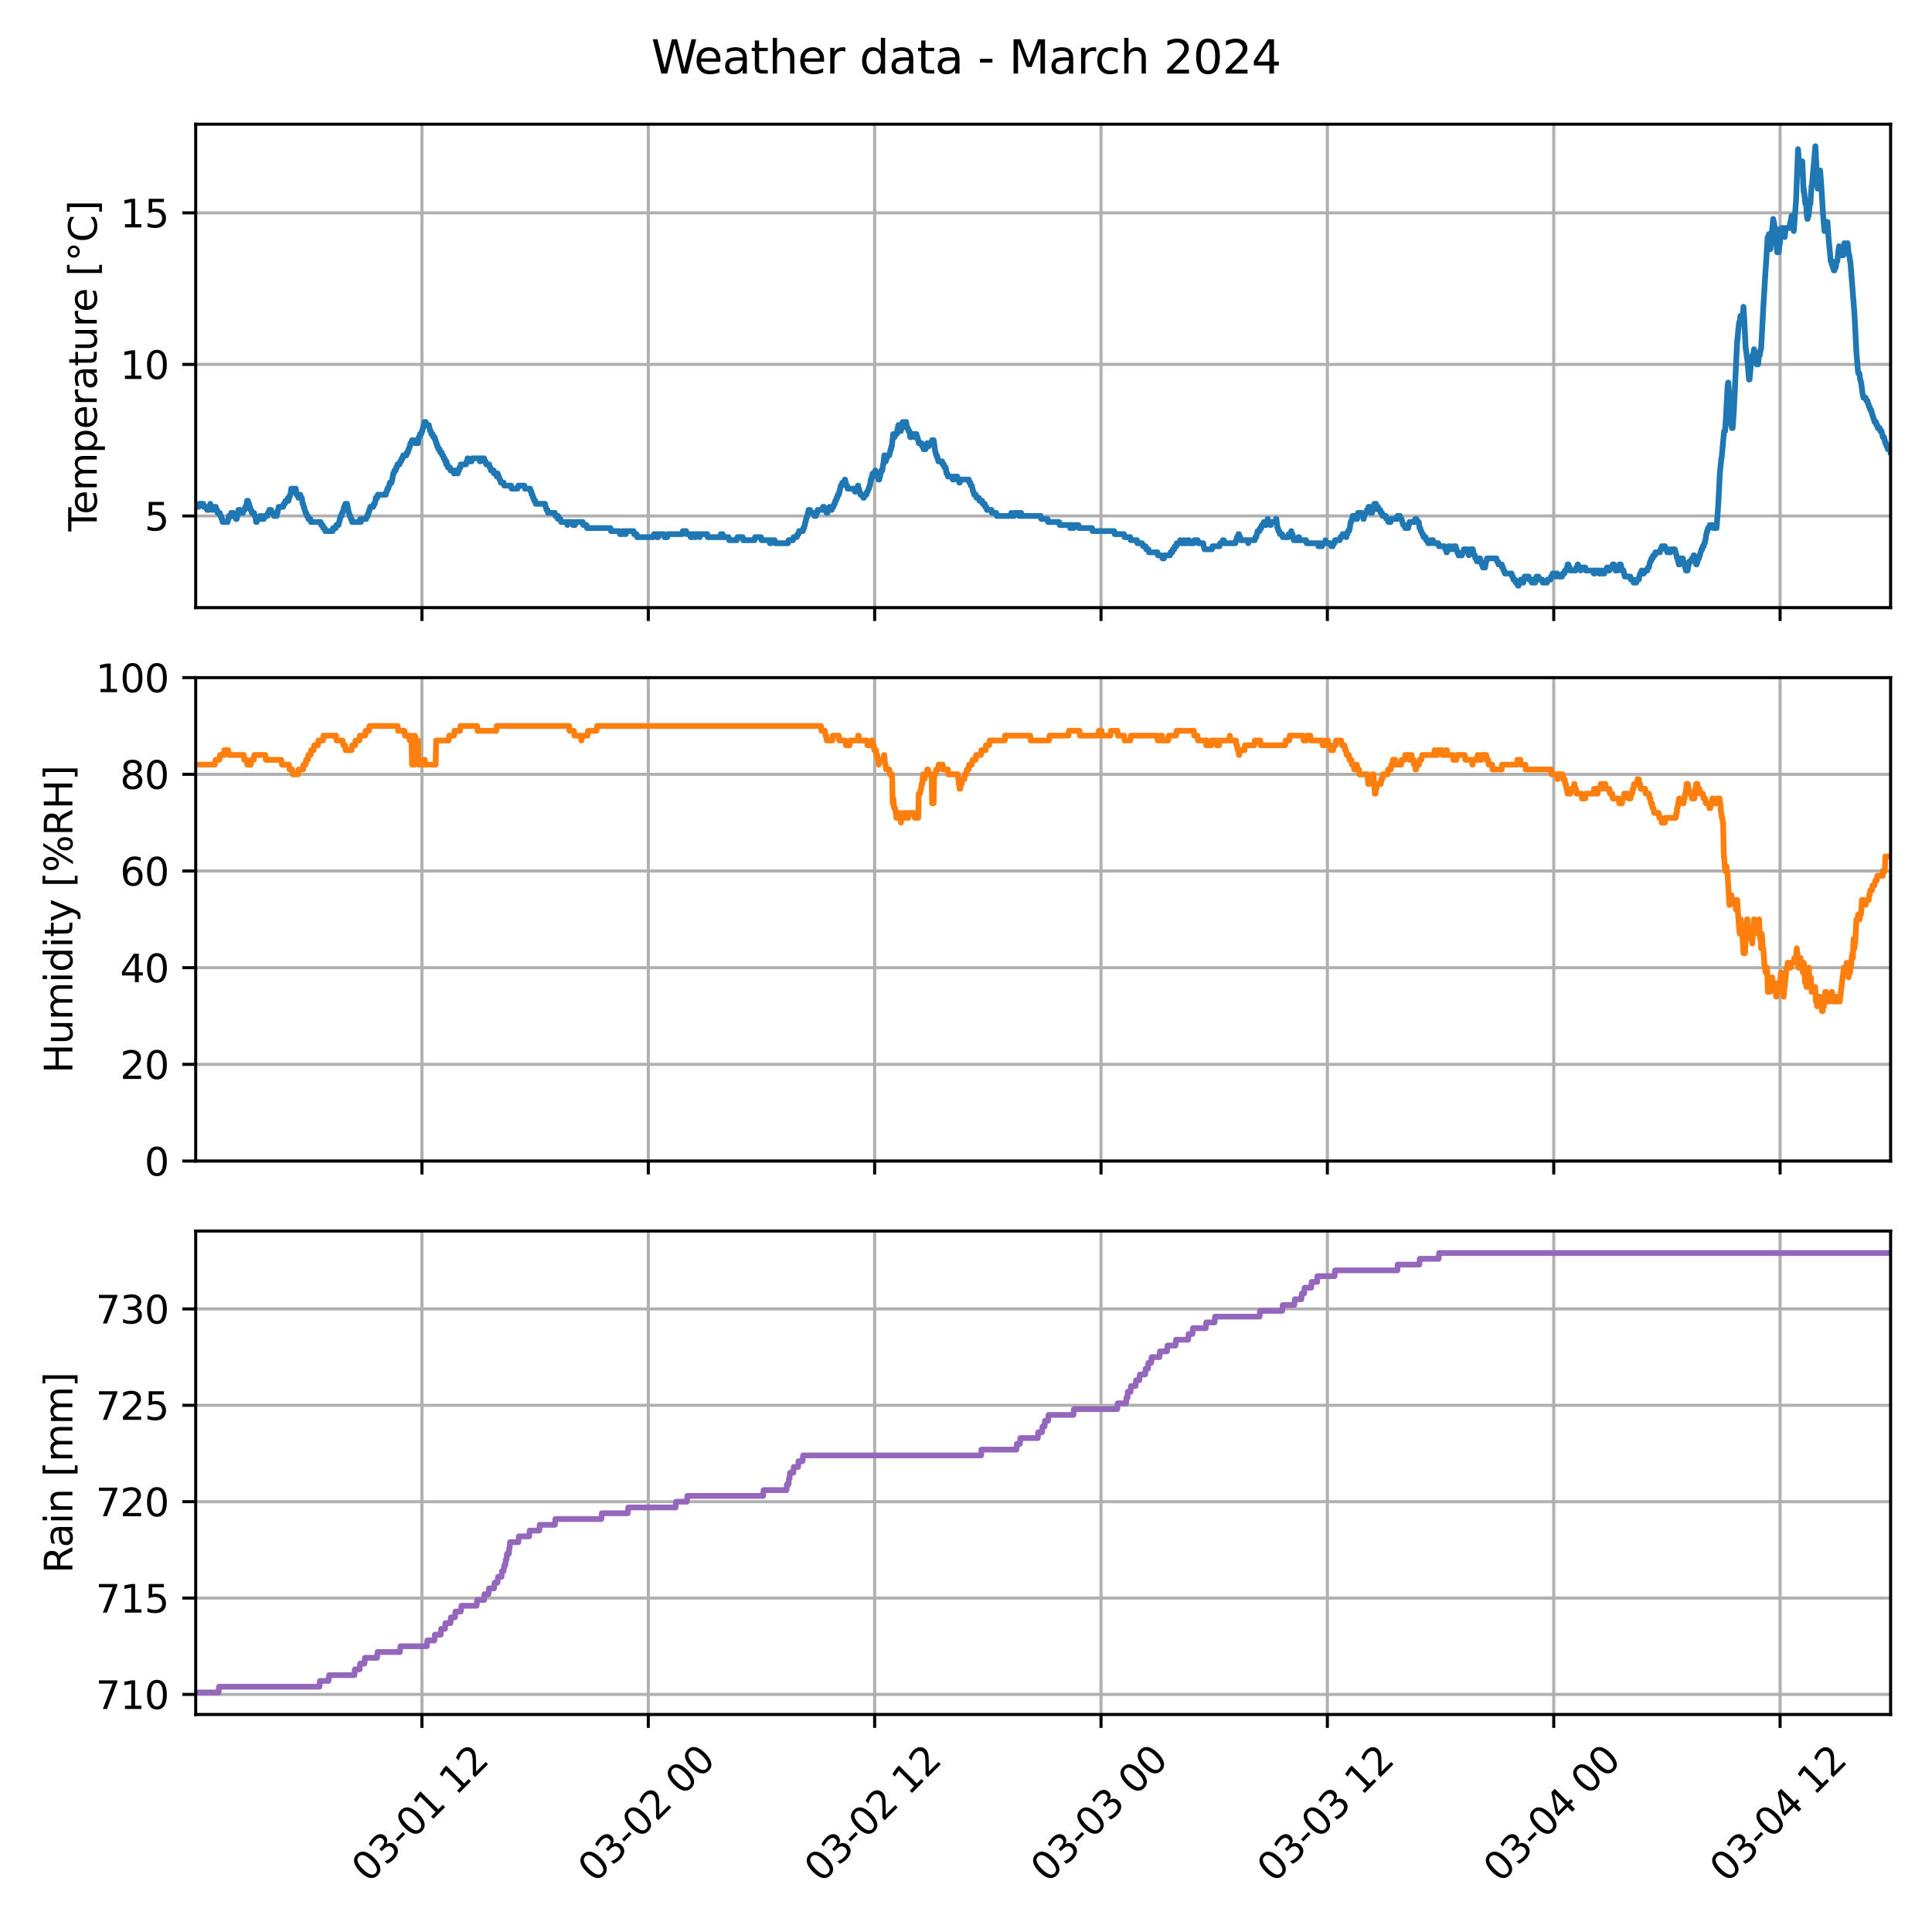 <?xml version="1.0" encoding="utf-8" standalone="no"?>
<!DOCTYPE svg PUBLIC "-//W3C//DTD SVG 1.1//EN"
  "http://www.w3.org/Graphics/SVG/1.1/DTD/svg11.dtd">
<svg xmlns:xlink="http://www.w3.org/1999/xlink" width="504pt" height="504pt" viewBox="0 0 504 504" xmlns="http://www.w3.org/2000/svg" version="1.1">
 <defs>
  <style type="text/css">*{stroke-linejoin: round; stroke-linecap: butt}</style>
 </defs>
 <g id="figure_1">
  <g id="patch_1">
   <path d="M 0 504 
L 504 504 
L 504 0 
L 0 0 
z
" style="fill: #ffffff"/>
  </g>
  <g id="axes_1">
   <g id="patch_2">
    <path d="M 51.05 158.511 
L 493.2 158.511 
L 493.2 32.4 
L 51.05 32.4 
z
" style="fill: #ffffff"/>
   </g>
   <g id="matplotlib.axis_1">
    <g id="xtick_1">
     <g id="line2d_1">
      <path d="M 110.071 158.511 
L 110.071 32.4 
" clip-path="url(#p06b07d9ab6)" style="fill: none; stroke: #b0b0b0; stroke-width: 0.8; stroke-linecap: square"/>
     </g>
     <g id="line2d_2">
      <defs>
       <path id="m4759c9d23f" d="M 0 0 
L 0 3.5 
" style="stroke: #000000; stroke-width: 0.8"/>
      </defs>
      <g>
       <use xlink:href="#m4759c9d23f" x="110.071" y="158.511" style="stroke: #000000; stroke-width: 0.8"/>
      </g>
     </g>
    </g>
    <g id="xtick_2">
     <g id="line2d_3">
      <path d="M 169.121 158.511 
L 169.121 32.4 
" clip-path="url(#p06b07d9ab6)" style="fill: none; stroke: #b0b0b0; stroke-width: 0.8; stroke-linecap: square"/>
     </g>
     <g id="line2d_4">
      <g>
       <use xlink:href="#m4759c9d23f" x="169.121" y="158.511" style="stroke: #000000; stroke-width: 0.8"/>
      </g>
     </g>
    </g>
    <g id="xtick_3">
     <g id="line2d_5">
      <path d="M 228.171 158.511 
L 228.171 32.4 
" clip-path="url(#p06b07d9ab6)" style="fill: none; stroke: #b0b0b0; stroke-width: 0.8; stroke-linecap: square"/>
     </g>
     <g id="line2d_6">
      <g>
       <use xlink:href="#m4759c9d23f" x="228.171" y="158.511" style="stroke: #000000; stroke-width: 0.8"/>
      </g>
     </g>
    </g>
    <g id="xtick_4">
     <g id="line2d_7">
      <path d="M 287.221 158.511 
L 287.221 32.4 
" clip-path="url(#p06b07d9ab6)" style="fill: none; stroke: #b0b0b0; stroke-width: 0.8; stroke-linecap: square"/>
     </g>
     <g id="line2d_8">
      <g>
       <use xlink:href="#m4759c9d23f" x="287.221" y="158.511" style="stroke: #000000; stroke-width: 0.8"/>
      </g>
     </g>
    </g>
    <g id="xtick_5">
     <g id="line2d_9">
      <path d="M 346.271 158.511 
L 346.271 32.4 
" clip-path="url(#p06b07d9ab6)" style="fill: none; stroke: #b0b0b0; stroke-width: 0.8; stroke-linecap: square"/>
     </g>
     <g id="line2d_10">
      <g>
       <use xlink:href="#m4759c9d23f" x="346.271" y="158.511" style="stroke: #000000; stroke-width: 0.8"/>
      </g>
     </g>
    </g>
    <g id="xtick_6">
     <g id="line2d_11">
      <path d="M 405.321 158.511 
L 405.321 32.4 
" clip-path="url(#p06b07d9ab6)" style="fill: none; stroke: #b0b0b0; stroke-width: 0.8; stroke-linecap: square"/>
     </g>
     <g id="line2d_12">
      <g>
       <use xlink:href="#m4759c9d23f" x="405.321" y="158.511" style="stroke: #000000; stroke-width: 0.8"/>
      </g>
     </g>
    </g>
    <g id="xtick_7">
     <g id="line2d_13">
      <path d="M 464.371 158.511 
L 464.371 32.4 
" clip-path="url(#p06b07d9ab6)" style="fill: none; stroke: #b0b0b0; stroke-width: 0.8; stroke-linecap: square"/>
     </g>
     <g id="line2d_14">
      <g>
       <use xlink:href="#m4759c9d23f" x="464.371" y="158.511" style="stroke: #000000; stroke-width: 0.8"/>
      </g>
     </g>
    </g>
   </g>
   <g id="matplotlib.axis_2">
    <g id="ytick_1">
     <g id="line2d_15">
      <path d="M 51.05 134.593 
L 493.2 134.593 
" clip-path="url(#p06b07d9ab6)" style="fill: none; stroke: #b0b0b0; stroke-width: 0.8; stroke-linecap: square"/>
     </g>
     <g id="line2d_16">
      <defs>
       <path id="mc0b84162cd" d="M 0 0 
L -3.5 0 
" style="stroke: #000000; stroke-width: 0.8"/>
      </defs>
      <g>
       <use xlink:href="#mc0b84162cd" x="51.05" y="134.593" style="stroke: #000000; stroke-width: 0.8"/>
      </g>
     </g>
     <g id="text_1">
      <!-- 5 -->
      <g transform="translate(37.688 138.392) scale(0.1 -0.1)">
       <defs>
        <path id="DejaVuSans-35" d="M 691 4666 
L 3169 4666 
L 3169 4134 
L 1269 4134 
L 1269 2991 
Q 1406 3038 1543 3061 
Q 1681 3084 1819 3084 
Q 2600 3084 3056 2656 
Q 3513 2228 3513 1497 
Q 3513 744 3044 326 
Q 2575 -91 1722 -91 
Q 1428 -91 1123 -41 
Q 819 9 494 109 
L 494 744 
Q 775 591 1075 516 
Q 1375 441 1709 441 
Q 2250 441 2565 725 
Q 2881 1009 2881 1497 
Q 2881 1984 2565 2268 
Q 2250 2553 1709 2553 
Q 1456 2553 1204 2497 
Q 953 2441 691 2322 
L 691 4666 
z
" transform="scale(0.016)"/>
       </defs>
       <use xlink:href="#DejaVuSans-35"/>
      </g>
     </g>
    </g>
    <g id="ytick_2">
     <g id="line2d_17">
      <path d="M 51.05 95.06 
L 493.2 95.06 
" clip-path="url(#p06b07d9ab6)" style="fill: none; stroke: #b0b0b0; stroke-width: 0.8; stroke-linecap: square"/>
     </g>
     <g id="line2d_18">
      <g>
       <use xlink:href="#mc0b84162cd" x="51.05" y="95.06" style="stroke: #000000; stroke-width: 0.8"/>
      </g>
     </g>
     <g id="text_2">
      <!-- 10 -->
      <g transform="translate(31.325 98.859) scale(0.1 -0.1)">
       <defs>
        <path id="DejaVuSans-31" d="M 794 531 
L 1825 531 
L 1825 4091 
L 703 3866 
L 703 4441 
L 1819 4666 
L 2450 4666 
L 2450 531 
L 3481 531 
L 3481 0 
L 794 0 
L 794 531 
z
" transform="scale(0.016)"/>
        <path id="DejaVuSans-30" d="M 2034 4250 
Q 1547 4250 1301 3770 
Q 1056 3291 1056 2328 
Q 1056 1369 1301 889 
Q 1547 409 2034 409 
Q 2525 409 2770 889 
Q 3016 1369 3016 2328 
Q 3016 3291 2770 3770 
Q 2525 4250 2034 4250 
z
M 2034 4750 
Q 2819 4750 3233 4129 
Q 3647 3509 3647 2328 
Q 3647 1150 3233 529 
Q 2819 -91 2034 -91 
Q 1250 -91 836 529 
Q 422 1150 422 2328 
Q 422 3509 836 4129 
Q 1250 4750 2034 4750 
z
" transform="scale(0.016)"/>
       </defs>
       <use xlink:href="#DejaVuSans-31"/>
       <use xlink:href="#DejaVuSans-30" x="63.623"/>
      </g>
     </g>
    </g>
    <g id="ytick_3">
     <g id="line2d_19">
      <path d="M 51.05 55.527 
L 493.2 55.527 
" clip-path="url(#p06b07d9ab6)" style="fill: none; stroke: #b0b0b0; stroke-width: 0.8; stroke-linecap: square"/>
     </g>
     <g id="line2d_20">
      <g>
       <use xlink:href="#mc0b84162cd" x="51.05" y="55.527" style="stroke: #000000; stroke-width: 0.8"/>
      </g>
     </g>
     <g id="text_3">
      <!-- 15 -->
      <g transform="translate(31.325 59.326) scale(0.1 -0.1)">
       <use xlink:href="#DejaVuSans-31"/>
       <use xlink:href="#DejaVuSans-35" x="63.623"/>
      </g>
     </g>
    </g>
    <g id="text_4">
     <!-- Temperature [°C] -->
     <g transform="translate(25.245 138.607) rotate(-90) scale(0.1 -0.1)">
      <defs>
       <path id="DejaVuSans-54" d="M -19 4666 
L 3928 4666 
L 3928 4134 
L 2272 4134 
L 2272 0 
L 1638 0 
L 1638 4134 
L -19 4134 
L -19 4666 
z
" transform="scale(0.016)"/>
       <path id="DejaVuSans-65" d="M 3597 1894 
L 3597 1613 
L 953 1613 
Q 991 1019 1311 708 
Q 1631 397 2203 397 
Q 2534 397 2845 478 
Q 3156 559 3463 722 
L 3463 178 
Q 3153 47 2828 -22 
Q 2503 -91 2169 -91 
Q 1331 -91 842 396 
Q 353 884 353 1716 
Q 353 2575 817 3079 
Q 1281 3584 2069 3584 
Q 2775 3584 3186 3129 
Q 3597 2675 3597 1894 
z
M 3022 2063 
Q 3016 2534 2758 2815 
Q 2500 3097 2075 3097 
Q 1594 3097 1305 2825 
Q 1016 2553 972 2059 
L 3022 2063 
z
" transform="scale(0.016)"/>
       <path id="DejaVuSans-6d" d="M 3328 2828 
Q 3544 3216 3844 3400 
Q 4144 3584 4550 3584 
Q 5097 3584 5394 3201 
Q 5691 2819 5691 2113 
L 5691 0 
L 5113 0 
L 5113 2094 
Q 5113 2597 4934 2840 
Q 4756 3084 4391 3084 
Q 3944 3084 3684 2787 
Q 3425 2491 3425 1978 
L 3425 0 
L 2847 0 
L 2847 2094 
Q 2847 2600 2669 2842 
Q 2491 3084 2119 3084 
Q 1678 3084 1418 2786 
Q 1159 2488 1159 1978 
L 1159 0 
L 581 0 
L 581 3500 
L 1159 3500 
L 1159 2956 
Q 1356 3278 1631 3431 
Q 1906 3584 2284 3584 
Q 2666 3584 2933 3390 
Q 3200 3197 3328 2828 
z
" transform="scale(0.016)"/>
       <path id="DejaVuSans-70" d="M 1159 525 
L 1159 -1331 
L 581 -1331 
L 581 3500 
L 1159 3500 
L 1159 2969 
Q 1341 3281 1617 3432 
Q 1894 3584 2278 3584 
Q 2916 3584 3314 3078 
Q 3713 2572 3713 1747 
Q 3713 922 3314 415 
Q 2916 -91 2278 -91 
Q 1894 -91 1617 61 
Q 1341 213 1159 525 
z
M 3116 1747 
Q 3116 2381 2855 2742 
Q 2594 3103 2138 3103 
Q 1681 3103 1420 2742 
Q 1159 2381 1159 1747 
Q 1159 1113 1420 752 
Q 1681 391 2138 391 
Q 2594 391 2855 752 
Q 3116 1113 3116 1747 
z
" transform="scale(0.016)"/>
       <path id="DejaVuSans-72" d="M 2631 2963 
Q 2534 3019 2420 3045 
Q 2306 3072 2169 3072 
Q 1681 3072 1420 2755 
Q 1159 2438 1159 1844 
L 1159 0 
L 581 0 
L 581 3500 
L 1159 3500 
L 1159 2956 
Q 1341 3275 1631 3429 
Q 1922 3584 2338 3584 
Q 2397 3584 2469 3576 
Q 2541 3569 2628 3553 
L 2631 2963 
z
" transform="scale(0.016)"/>
       <path id="DejaVuSans-61" d="M 2194 1759 
Q 1497 1759 1228 1600 
Q 959 1441 959 1056 
Q 959 750 1161 570 
Q 1363 391 1709 391 
Q 2188 391 2477 730 
Q 2766 1069 2766 1631 
L 2766 1759 
L 2194 1759 
z
M 3341 1997 
L 3341 0 
L 2766 0 
L 2766 531 
Q 2569 213 2275 61 
Q 1981 -91 1556 -91 
Q 1019 -91 701 211 
Q 384 513 384 1019 
Q 384 1609 779 1909 
Q 1175 2209 1959 2209 
L 2766 2209 
L 2766 2266 
Q 2766 2663 2505 2880 
Q 2244 3097 1772 3097 
Q 1472 3097 1187 3025 
Q 903 2953 641 2809 
L 641 3341 
Q 956 3463 1253 3523 
Q 1550 3584 1831 3584 
Q 2591 3584 2966 3190 
Q 3341 2797 3341 1997 
z
" transform="scale(0.016)"/>
       <path id="DejaVuSans-74" d="M 1172 4494 
L 1172 3500 
L 2356 3500 
L 2356 3053 
L 1172 3053 
L 1172 1153 
Q 1172 725 1289 603 
Q 1406 481 1766 481 
L 2356 481 
L 2356 0 
L 1766 0 
Q 1100 0 847 248 
Q 594 497 594 1153 
L 594 3053 
L 172 3053 
L 172 3500 
L 594 3500 
L 594 4494 
L 1172 4494 
z
" transform="scale(0.016)"/>
       <path id="DejaVuSans-75" d="M 544 1381 
L 544 3500 
L 1119 3500 
L 1119 1403 
Q 1119 906 1312 657 
Q 1506 409 1894 409 
Q 2359 409 2629 706 
Q 2900 1003 2900 1516 
L 2900 3500 
L 3475 3500 
L 3475 0 
L 2900 0 
L 2900 538 
Q 2691 219 2414 64 
Q 2138 -91 1772 -91 
Q 1169 -91 856 284 
Q 544 659 544 1381 
z
M 1991 3584 
L 1991 3584 
z
" transform="scale(0.016)"/>
       <path id="DejaVuSans-20" transform="scale(0.016)"/>
       <path id="DejaVuSans-5b" d="M 550 4863 
L 1875 4863 
L 1875 4416 
L 1125 4416 
L 1125 -397 
L 1875 -397 
L 1875 -844 
L 550 -844 
L 550 4863 
z
" transform="scale(0.016)"/>
       <path id="DejaVuSans-b0" d="M 1600 4347 
Q 1350 4347 1178 4173 
Q 1006 4000 1006 3750 
Q 1006 3503 1178 3333 
Q 1350 3163 1600 3163 
Q 1850 3163 2022 3333 
Q 2194 3503 2194 3750 
Q 2194 3997 2020 4172 
Q 1847 4347 1600 4347 
z
M 1600 4750 
Q 1800 4750 1984 4673 
Q 2169 4597 2303 4453 
Q 2447 4313 2519 4134 
Q 2591 3956 2591 3750 
Q 2591 3338 2302 3052 
Q 2013 2766 1594 2766 
Q 1172 2766 890 3047 
Q 609 3328 609 3750 
Q 609 4169 896 4459 
Q 1184 4750 1600 4750 
z
" transform="scale(0.016)"/>
       <path id="DejaVuSans-43" d="M 4122 4306 
L 4122 3641 
Q 3803 3938 3442 4084 
Q 3081 4231 2675 4231 
Q 1875 4231 1450 3742 
Q 1025 3253 1025 2328 
Q 1025 1406 1450 917 
Q 1875 428 2675 428 
Q 3081 428 3442 575 
Q 3803 722 4122 1019 
L 4122 359 
Q 3791 134 3420 21 
Q 3050 -91 2638 -91 
Q 1578 -91 968 557 
Q 359 1206 359 2328 
Q 359 3453 968 4101 
Q 1578 4750 2638 4750 
Q 3056 4750 3426 4639 
Q 3797 4528 4122 4306 
z
" transform="scale(0.016)"/>
       <path id="DejaVuSans-5d" d="M 1947 4863 
L 1947 -844 
L 622 -844 
L 622 -397 
L 1369 -397 
L 1369 4416 
L 622 4416 
L 622 4863 
L 1947 4863 
z
" transform="scale(0.016)"/>
      </defs>
      <use xlink:href="#DejaVuSans-54"/>
      <use xlink:href="#DejaVuSans-65" x="44.084"/>
      <use xlink:href="#DejaVuSans-6d" x="105.607"/>
      <use xlink:href="#DejaVuSans-70" x="203.02"/>
      <use xlink:href="#DejaVuSans-65" x="266.496"/>
      <use xlink:href="#DejaVuSans-72" x="328.02"/>
      <use xlink:href="#DejaVuSans-61" x="369.133"/>
      <use xlink:href="#DejaVuSans-74" x="430.412"/>
      <use xlink:href="#DejaVuSans-75" x="469.621"/>
      <use xlink:href="#DejaVuSans-72" x="533"/>
      <use xlink:href="#DejaVuSans-65" x="571.863"/>
      <use xlink:href="#DejaVuSans-20" x="633.387"/>
      <use xlink:href="#DejaVuSans-5b" x="665.174"/>
      <use xlink:href="#DejaVuSans-b0" x="704.188"/>
      <use xlink:href="#DejaVuSans-43" x="754.188"/>
      <use xlink:href="#DejaVuSans-5d" x="824.012"/>
     </g>
    </g>
   </g>
   <g id="line2d_21">
    <path d="M 51.05 132.221 
L 51.837 132.221 
L 51.969 131.431 
L 53.018 131.431 
L 53.15 132.221 
L 53.872 132.221 
L 54.003 133.012 
L 54.528 133.012 
L 54.659 132.221 
L 54.79 132.221 
L 54.856 131.431 
L 55.052 132.221 
L 55.249 132.221 
L 55.38 133.012 
L 55.643 133.012 
L 55.774 132.221 
L 56.299 132.221 
L 56.43 133.012 
L 56.627 133.012 
L 56.759 133.803 
L 57.349 133.803 
L 57.48 134.593 
L 57.677 134.593 
L 57.808 135.384 
L 57.94 135.384 
L 58.071 136.175 
L 59.383 136.175 
L 59.514 135.384 
L 59.645 135.384 
L 59.711 134.593 
L 60.17 134.593 
L 60.301 133.803 
L 60.433 133.803 
L 60.564 134.593 
L 60.695 133.803 
L 60.826 133.803 
L 60.958 134.593 
L 61.416 134.593 
L 61.548 135.384 
L 61.745 135.384 
L 61.876 134.593 
L 61.941 134.593 
L 62.073 133.803 
L 62.139 133.803 
L 62.204 133.012 
L 62.663 133.012 
L 62.795 133.803 
L 63.385 133.803 
L 63.516 133.012 
L 63.844 133.012 
L 63.976 132.221 
L 64.238 132.221 
L 64.435 130.64 
L 64.698 130.64 
L 64.894 131.431 
L 64.959 131.431 
L 65.091 132.221 
L 65.222 132.221 
L 65.353 133.012 
L 65.55 133.012 
L 65.682 133.803 
L 66.272 133.803 
L 66.403 134.593 
L 66.6 134.593 
L 66.797 136.175 
L 66.994 136.175 
L 67.125 135.384 
L 67.715 135.384 
L 67.846 134.593 
L 68.109 134.593 
L 68.24 135.384 
L 68.831 135.384 
L 68.962 134.593 
L 69.749 134.593 
L 69.881 133.803 
L 70.143 133.803 
L 70.274 133.012 
L 70.733 133.012 
L 70.865 133.803 
L 71.324 133.803 
L 71.455 134.593 
L 72.177 134.593 
L 72.308 133.803 
L 72.374 133.803 
L 72.505 133.012 
L 72.57 133.012 
L 72.702 132.221 
L 73.882 132.221 
L 74.014 131.431 
L 74.342 131.431 
L 74.473 130.64 
L 74.998 130.64 
L 75.129 129.849 
L 75.261 130.64 
L 75.392 129.849 
L 75.523 129.849 
L 75.654 129.059 
L 75.786 129.059 
L 75.982 127.477 
L 77.163 127.477 
L 77.36 129.059 
L 77.688 129.059 
L 77.819 129.849 
L 77.95 129.059 
L 78.345 129.059 
L 78.475 129.849 
L 78.738 129.849 
L 78.935 131.431 
L 79.066 131.431 
L 79.197 132.221 
L 79.328 132.221 
L 79.46 133.012 
L 79.525 133.012 
L 79.722 133.803 
L 79.919 133.803 
L 80.05 134.593 
L 80.312 134.593 
L 80.444 135.384 
L 80.968 135.384 
L 81.1 136.175 
L 83.659 136.175 
L 83.79 136.965 
L 84.184 136.965 
L 84.315 137.756 
L 84.709 137.756 
L 84.84 138.547 
L 86.808 138.547 
L 86.873 137.756 
L 87.595 137.756 
L 87.727 136.965 
L 88.317 136.965 
L 88.448 136.175 
L 88.514 136.175 
L 88.645 135.384 
L 88.711 135.384 
L 88.842 134.593 
L 89.104 134.593 
L 89.235 133.803 
L 89.367 133.803 
L 89.564 133.012 
L 89.629 133.012 
L 89.76 132.221 
L 89.957 132.221 
L 90.089 131.431 
L 90.548 131.431 
L 91.007 133.803 
L 91.072 133.803 
L 91.204 134.593 
L 91.401 134.593 
L 91.532 135.384 
L 91.729 135.384 
L 91.86 136.175 
L 93.828 136.175 
L 93.959 135.384 
L 94.091 136.175 
L 94.157 136.175 
L 94.288 135.384 
L 95.534 135.384 
L 95.731 134.593 
L 95.928 134.593 
L 96.059 133.803 
L 96.19 133.803 
L 96.321 133.012 
L 96.453 133.012 
L 96.584 132.221 
L 97.371 132.221 
L 97.502 131.431 
L 97.765 131.431 
L 97.896 130.64 
L 97.962 130.64 
L 98.028 129.849 
L 98.421 129.849 
L 98.552 129.059 
L 100.652 129.059 
L 100.783 128.268 
L 100.914 128.268 
L 101.045 127.477 
L 101.308 127.477 
L 101.439 126.687 
L 101.57 126.687 
L 101.701 125.896 
L 102.161 125.896 
L 102.292 125.105 
L 102.358 125.105 
L 102.555 123.524 
L 102.751 123.524 
L 102.882 122.733 
L 103.211 122.733 
L 103.342 121.943 
L 103.538 121.943 
L 103.67 121.152 
L 104.195 121.152 
L 104.392 120.361 
L 104.654 120.361 
L 104.785 119.571 
L 105.048 119.571 
L 105.179 118.78 
L 106.032 118.78 
L 106.163 117.989 
L 106.425 117.989 
L 106.557 117.199 
L 106.688 117.199 
L 106.885 116.408 
L 106.95 116.408 
L 107.081 115.617 
L 107.344 115.617 
L 107.475 114.827 
L 108.066 114.827 
L 108.197 115.617 
L 109.05 115.617 
L 109.247 114.036 
L 109.443 114.036 
L 109.575 113.245 
L 109.903 113.245 
L 110.034 112.455 
L 110.166 112.455 
L 110.297 111.664 
L 110.363 111.664 
L 110.559 110.873 
L 110.624 110.873 
L 110.756 110.083 
L 111.084 110.083 
L 111.215 110.873 
L 111.871 110.873 
L 112.002 111.664 
L 112.068 111.664 
L 112.199 112.455 
L 112.396 112.455 
L 112.527 113.245 
L 112.856 113.245 
L 113.052 114.036 
L 113.38 114.036 
L 113.511 114.827 
L 113.643 114.827 
L 113.774 115.617 
L 113.905 115.617 
L 114.036 116.408 
L 114.233 116.408 
L 114.364 117.199 
L 114.692 117.199 
L 114.823 117.989 
L 115.217 117.989 
L 115.349 118.78 
L 115.611 118.78 
L 115.742 119.571 
L 116.004 119.571 
L 116.136 120.361 
L 116.333 120.361 
L 116.398 121.152 
L 116.464 120.361 
L 116.53 121.152 
L 116.726 121.152 
L 116.858 121.943 
L 117.383 121.943 
L 117.514 122.733 
L 118.301 122.733 
L 118.432 123.524 
L 118.498 123.524 
L 118.629 122.733 
L 119.285 122.733 
L 119.416 123.524 
L 119.547 122.733 
L 119.745 122.733 
L 119.876 121.943 
L 120.138 121.943 
L 120.204 121.152 
L 121.581 121.152 
L 121.713 120.361 
L 121.909 120.361 
L 121.975 119.571 
L 122.041 120.361 
L 122.107 119.571 
L 122.238 120.361 
L 123.025 120.361 
L 123.156 119.571 
L 125.125 119.571 
L 125.191 120.361 
L 125.387 120.361 
L 125.518 119.571 
L 126.306 119.571 
L 126.371 120.361 
L 126.699 120.361 
L 126.83 121.152 
L 127.618 121.152 
L 127.749 121.943 
L 127.946 121.943 
L 128.077 122.733 
L 128.799 122.733 
L 128.864 123.524 
L 129.52 123.524 
L 129.586 124.315 
L 129.717 123.524 
L 129.783 124.315 
L 129.849 123.524 
L 129.98 124.315 
L 130.177 124.315 
L 130.308 125.105 
L 130.505 125.105 
L 130.636 125.896 
L 131.358 125.896 
L 131.554 126.687 
L 133.326 126.687 
L 133.457 127.477 
L 135.032 127.477 
L 135.229 126.687 
L 136.803 126.687 
L 136.935 127.477 
L 138.312 127.477 
L 138.443 128.268 
L 138.64 128.268 
L 138.706 129.059 
L 138.903 129.059 
L 139.034 129.849 
L 139.231 129.849 
L 139.362 130.64 
L 139.624 130.64 
L 139.755 131.431 
L 142.183 131.431 
L 142.315 132.221 
L 142.38 132.221 
L 142.577 133.012 
L 142.839 133.012 
L 142.971 133.803 
L 144.742 133.803 
L 144.873 134.593 
L 145.398 134.593 
L 145.529 135.384 
L 145.595 134.593 
L 145.726 135.384 
L 146.186 135.384 
L 146.382 136.175 
L 147.891 136.175 
L 148.022 136.965 
L 148.154 136.175 
L 149.335 136.175 
L 149.466 136.965 
L 149.991 136.965 
L 150.122 136.175 
L 152.025 136.175 
L 152.156 136.965 
L 153.009 136.965 
L 153.14 137.756 
L 159.242 137.756 
L 159.373 138.547 
L 161.604 138.547 
L 161.735 139.337 
L 162.326 139.337 
L 162.457 138.547 
L 162.916 138.547 
L 163.048 139.337 
L 163.244 139.337 
L 163.375 138.547 
L 165.278 138.547 
L 165.41 139.337 
L 166.065 139.337 
L 166.197 140.128 
L 170.461 140.128 
L 170.593 139.337 
L 171.249 139.337 
L 171.38 140.128 
L 171.708 140.128 
L 171.839 139.337 
L 173.217 139.337 
L 173.349 140.128 
L 174.07 140.128 
L 174.201 139.337 
L 178.007 139.337 
L 178.138 138.547 
L 178.991 138.547 
L 179.122 139.337 
L 180.04 139.337 
L 180.172 140.128 
L 180.5 140.128 
L 180.631 139.337 
L 181.09 139.337 
L 181.221 140.128 
L 181.419 140.128 
L 181.55 139.337 
L 182.337 139.337 
L 182.468 140.128 
L 182.534 140.128 
L 182.665 139.337 
L 184.502 139.337 
L 184.633 140.128 
L 187.914 140.128 
L 188.045 139.337 
L 188.177 139.337 
L 188.373 140.128 
L 188.439 140.128 
L 188.504 139.337 
L 188.636 140.128 
L 190.079 140.128 
L 190.21 140.919 
L 192.244 140.919 
L 192.375 140.128 
L 193.753 140.128 
L 193.885 140.919 
L 196.837 140.919 
L 196.968 140.128 
L 198.543 140.128 
L 198.674 140.919 
L 200.708 140.919 
L 200.839 141.709 
L 201.102 141.709 
L 201.233 140.919 
L 202.086 140.919 
L 202.217 141.709 
L 205.563 141.709 
L 205.694 140.919 
L 206.875 140.919 
L 207.007 140.128 
L 207.859 140.128 
L 208.056 139.337 
L 208.319 139.337 
L 208.45 138.547 
L 209.434 138.547 
L 209.565 137.756 
L 209.762 137.756 
L 209.894 136.965 
L 209.959 136.965 
L 210.09 136.175 
L 210.156 136.175 
L 210.287 135.384 
L 210.353 135.384 
L 210.55 134.593 
L 210.615 134.593 
L 210.746 133.803 
L 210.812 133.803 
L 210.943 133.012 
L 211.337 133.012 
L 211.468 133.803 
L 212.321 133.803 
L 212.452 134.593 
L 212.846 134.593 
L 213.043 133.803 
L 213.174 133.803 
L 213.305 133.012 
L 214.552 133.012 
L 214.683 132.221 
L 214.945 132.221 
L 215.077 133.012 
L 215.47 133.012 
L 215.601 133.803 
L 215.864 133.803 
L 215.995 133.012 
L 216.323 133.012 
L 216.389 132.221 
L 216.52 133.012 
L 216.979 133.012 
L 217.111 132.221 
L 217.439 132.221 
L 217.57 131.431 
L 217.767 131.431 
L 217.898 130.64 
L 218.095 130.64 
L 218.226 129.849 
L 218.423 129.849 
L 218.554 129.059 
L 218.817 129.059 
L 218.948 128.268 
L 219.014 128.268 
L 219.341 126.687 
L 219.604 126.687 
L 219.735 125.896 
L 220.194 125.896 
L 220.391 125.105 
L 220.457 125.105 
L 220.588 125.896 
L 220.654 125.896 
L 220.785 126.687 
L 220.981 126.687 
L 221.113 127.477 
L 222.884 127.477 
L 223.016 128.268 
L 223.213 128.268 
L 223.343 127.477 
L 223.672 127.477 
L 223.803 126.687 
L 223.868 126.687 
L 224 127.477 
L 224.065 127.477 
L 224.197 128.268 
L 224.328 128.268 
L 224.459 129.059 
L 225.115 129.059 
L 225.181 129.849 
L 225.378 129.849 
L 225.509 129.059 
L 226.034 129.059 
L 226.165 128.268 
L 226.362 128.268 
L 226.558 127.477 
L 226.69 127.477 
L 226.821 126.687 
L 226.952 126.687 
L 227.149 125.105 
L 227.28 125.105 
L 227.411 124.315 
L 227.477 124.315 
L 227.608 123.524 
L 227.674 123.524 
L 227.805 124.315 
L 227.936 123.524 
L 228.199 123.524 
L 228.33 122.733 
L 228.396 122.733 
L 228.527 123.524 
L 228.855 123.524 
L 229.183 125.105 
L 229.38 125.105 
L 229.511 124.315 
L 229.577 124.315 
L 229.708 123.524 
L 229.773 123.524 
L 229.905 122.733 
L 230.167 122.733 
L 230.364 121.152 
L 230.429 121.152 
L 230.692 118.78 
L 230.758 118.78 
L 230.889 119.571 
L 230.954 119.571 
L 231.086 120.361 
L 231.217 119.571 
L 231.349 119.571 
L 231.545 118.78 
L 232.004 118.78 
L 232.135 117.989 
L 232.201 117.989 
L 232.332 117.199 
L 232.464 117.199 
L 232.529 116.408 
L 232.661 116.408 
L 232.989 113.245 
L 233.12 113.245 
L 233.251 114.036 
L 233.382 114.036 
L 233.513 113.245 
L 233.972 113.245 
L 234.17 111.664 
L 234.235 111.664 
L 234.366 110.873 
L 234.563 110.873 
L 234.76 112.455 
L 235.022 112.455 
L 235.482 110.083 
L 235.613 110.873 
L 236.006 110.873 
L 236.138 110.083 
L 236.4 110.083 
L 236.597 111.664 
L 236.859 111.664 
L 236.99 112.455 
L 237.253 112.455 
L 237.45 114.036 
L 237.844 114.036 
L 237.975 113.245 
L 238.5 113.245 
L 238.631 114.036 
L 238.696 113.245 
L 239.09 113.245 
L 239.221 114.036 
L 239.352 114.036 
L 239.484 114.827 
L 239.55 114.827 
L 239.681 115.617 
L 240.402 115.617 
L 240.533 116.408 
L 240.796 116.408 
L 240.927 117.199 
L 241.452 117.199 
L 241.583 116.408 
L 241.714 116.408 
L 241.846 115.617 
L 242.108 115.617 
L 242.239 116.408 
L 242.305 116.408 
L 242.371 115.617 
L 243.027 115.617 
L 243.158 114.827 
L 243.42 114.827 
L 243.486 115.617 
L 243.552 114.827 
L 243.683 115.617 
L 243.88 117.199 
L 244.011 117.989 
L 244.076 117.989 
L 244.208 118.78 
L 244.405 118.78 
L 244.536 119.571 
L 244.667 119.571 
L 244.798 120.361 
L 245.782 120.361 
L 245.913 121.152 
L 246.241 121.152 
L 246.373 121.943 
L 246.701 121.943 
L 246.898 123.524 
L 247.16 123.524 
L 247.292 124.315 
L 248.407 124.315 
L 248.538 125.105 
L 248.866 125.105 
L 248.997 124.315 
L 249.719 124.315 
L 249.851 125.105 
L 250.113 125.105 
L 250.244 125.896 
L 250.375 125.896 
L 250.506 125.105 
L 252.737 125.105 
L 252.868 125.896 
L 253.131 125.896 
L 253.262 126.687 
L 253.524 126.687 
L 253.853 128.268 
L 253.984 128.268 
L 254.115 129.059 
L 254.574 129.059 
L 254.705 129.849 
L 255.361 129.849 
L 255.493 130.64 
L 256.215 130.64 
L 256.346 131.431 
L 256.871 131.431 
L 257.002 132.221 
L 257.33 132.221 
L 257.461 133.012 
L 258.642 133.012 
L 258.773 133.803 
L 259.889 133.803 
L 260.02 134.593 
L 263.694 134.593 
L 263.825 133.803 
L 263.891 133.803 
L 264.022 134.593 
L 264.547 134.593 
L 264.679 133.803 
L 265.794 133.803 
L 265.859 134.593 
L 266.187 134.593 
L 266.319 133.803 
L 266.384 133.803 
L 266.515 134.593 
L 271.502 134.593 
L 271.633 135.384 
L 273.273 135.384 
L 273.404 136.175 
L 276.291 136.175 
L 276.423 136.965 
L 279.047 136.965 
L 279.178 137.756 
L 279.31 136.965 
L 279.703 136.965 
L 279.834 137.756 
L 280.097 137.756 
L 280.228 136.965 
L 281.343 136.965 
L 281.474 137.756 
L 284.886 137.756 
L 285.017 138.547 
L 290.66 138.547 
L 290.791 139.337 
L 293.219 139.337 
L 293.35 140.128 
L 294.859 140.128 
L 294.99 140.919 
L 296.631 140.919 
L 296.696 141.709 
L 297.943 141.709 
L 298.205 142.5 
L 298.861 142.5 
L 298.993 143.291 
L 299.583 143.291 
L 299.714 144.081 
L 301.945 144.081 
L 302.076 144.872 
L 303.126 144.872 
L 303.257 145.663 
L 303.651 145.663 
L 303.782 144.872 
L 305.225 144.872 
L 305.357 144.081 
L 305.816 144.081 
L 305.947 143.291 
L 306.341 143.291 
L 306.472 142.5 
L 306.866 142.5 
L 306.997 141.709 
L 307.719 141.709 
L 307.85 140.919 
L 308.047 140.919 
L 308.178 141.709 
L 308.768 141.709 
L 308.9 140.919 
L 309.031 141.709 
L 309.622 141.709 
L 309.753 140.919 
L 309.818 140.919 
L 309.949 141.709 
L 310.015 141.709 
L 310.147 140.919 
L 310.278 141.709 
L 311.393 141.709 
L 311.524 140.919 
L 312.443 140.919 
L 312.574 141.709 
L 313.886 141.709 
L 314.017 142.5 
L 314.214 143.291 
L 316.183 143.291 
L 316.314 142.5 
L 318.151 142.5 
L 318.282 141.709 
L 318.873 141.709 
L 319.004 140.919 
L 319.266 140.919 
L 319.397 141.709 
L 322.284 141.709 
L 322.416 140.919 
L 322.547 140.919 
L 322.678 140.128 
L 322.94 140.128 
L 323.072 139.337 
L 323.203 139.337 
L 323.334 140.128 
L 323.531 140.128 
L 323.662 140.919 
L 325.499 140.919 
L 325.631 141.709 
L 325.762 140.919 
L 327.337 140.919 
L 327.468 140.128 
L 327.73 140.128 
L 327.861 139.337 
L 327.927 139.337 
L 328.058 138.547 
L 328.583 138.547 
L 328.714 137.756 
L 329.042 137.756 
L 329.174 136.965 
L 329.567 136.965 
L 329.699 136.175 
L 329.764 136.175 
L 329.895 136.965 
L 330.289 136.965 
L 330.42 136.175 
L 330.551 136.175 
L 330.682 135.384 
L 330.748 135.384 
L 330.88 136.175 
L 331.207 136.175 
L 331.339 136.965 
L 331.536 136.965 
L 331.667 136.175 
L 332.651 136.175 
L 332.848 135.384 
L 332.979 135.384 
L 333.241 137.756 
L 333.373 137.756 
L 333.504 138.547 
L 333.766 138.547 
L 333.897 139.337 
L 334.488 139.337 
L 334.619 140.128 
L 336.128 140.128 
L 336.194 139.337 
L 336.785 139.337 
L 336.85 138.547 
L 336.981 139.337 
L 337.178 139.337 
L 337.309 140.128 
L 337.375 140.128 
L 337.506 140.919 
L 338.556 140.919 
L 338.687 140.128 
L 338.884 140.128 
L 339.015 140.919 
L 340.721 140.919 
L 340.852 141.709 
L 343.805 141.709 
L 343.936 142.5 
L 344.133 142.5 
L 344.264 141.709 
L 344.527 141.709 
L 344.658 142.5 
L 344.854 142.5 
L 345.051 141.709 
L 345.642 141.709 
L 345.773 140.919 
L 345.904 141.709 
L 347.151 141.709 
L 347.282 142.5 
L 347.676 142.5 
L 347.807 141.709 
L 348.135 141.709 
L 348.266 140.919 
L 349.513 140.919 
L 349.644 140.128 
L 350.103 140.128 
L 350.234 139.337 
L 351.022 139.337 
L 351.219 140.128 
L 351.35 139.337 
L 351.481 139.337 
L 351.613 138.547 
L 351.94 138.547 
L 352.072 137.756 
L 352.137 137.756 
L 352.334 136.175 
L 352.531 136.175 
L 352.662 135.384 
L 352.728 135.384 
L 352.859 134.593 
L 353.646 134.593 
L 353.777 135.384 
L 354.04 135.384 
L 354.237 133.803 
L 355.221 133.803 
L 355.352 134.593 
L 355.549 134.593 
L 355.68 135.384 
L 355.746 135.384 
L 355.877 134.593 
L 355.943 134.593 
L 356.009 133.803 
L 356.468 133.803 
L 356.599 133.012 
L 356.861 133.012 
L 356.992 132.221 
L 357.386 132.221 
L 357.517 133.012 
L 357.583 133.012 
L 357.714 133.803 
L 357.911 133.803 
L 358.042 133.012 
L 358.37 133.012 
L 358.502 131.431 
L 358.961 131.431 
L 359.092 132.221 
L 359.486 132.221 
L 359.617 133.012 
L 360.076 133.012 
L 360.207 133.803 
L 360.535 133.803 
L 360.667 134.593 
L 361.519 134.593 
L 361.651 135.384 
L 362.044 135.384 
L 362.176 136.175 
L 362.766 136.175 
L 362.898 135.384 
L 364.406 135.384 
L 364.538 134.593 
L 365.194 134.593 
L 365.325 135.384 
L 365.653 135.384 
L 365.784 136.175 
L 365.85 136.175 
L 366.047 136.965 
L 366.441 136.965 
L 366.572 137.756 
L 367.359 137.756 
L 367.49 136.965 
L 367.556 136.965 
L 367.687 136.175 
L 369.065 136.175 
L 369.196 135.384 
L 369.524 135.384 
L 369.721 136.175 
L 370.115 136.175 
L 370.311 137.756 
L 370.508 137.756 
L 370.64 138.547 
L 370.771 138.547 
L 371.033 139.337 
L 371.23 139.337 
L 371.361 140.128 
L 371.886 140.128 
L 372.017 140.919 
L 372.411 140.919 
L 372.542 141.709 
L 373.133 141.709 
L 373.264 140.919 
L 373.854 140.919 
L 373.985 141.709 
L 375.232 141.709 
L 375.364 142.5 
L 376.872 142.5 
L 377.004 143.291 
L 377.201 143.291 
L 377.332 144.081 
L 377.463 144.081 
L 377.594 143.291 
L 377.791 143.291 
L 377.922 142.5 
L 378.185 142.5 
L 378.381 143.291 
L 378.972 143.291 
L 379.103 142.5 
L 379.759 142.5 
L 379.89 143.291 
L 380.022 143.291 
L 380.153 144.081 
L 380.35 144.081 
L 380.481 144.872 
L 381.4 144.872 
L 381.531 144.081 
L 381.793 144.081 
L 381.859 143.291 
L 382.843 143.291 
L 382.974 144.081 
L 383.04 144.081 
L 383.171 144.872 
L 383.368 144.081 
L 383.433 144.081 
L 383.565 143.291 
L 384.221 143.291 
L 384.352 144.081 
L 384.549 144.872 
L 384.746 144.872 
L 384.877 145.663 
L 385.139 145.663 
L 385.271 146.453 
L 385.533 146.453 
L 385.665 145.663 
L 386.124 145.663 
L 386.255 146.453 
L 386.386 146.453 
L 386.517 147.244 
L 386.714 147.244 
L 386.845 148.035 
L 386.976 148.035 
L 387.108 147.244 
L 387.239 148.035 
L 387.436 148.035 
L 387.633 146.453 
L 387.764 146.453 
L 387.895 145.663 
L 390.388 145.663 
L 390.519 146.453 
L 390.782 146.453 
L 390.913 147.244 
L 391.766 147.244 
L 391.832 148.035 
L 392.094 148.035 
L 392.225 148.825 
L 392.422 148.825 
L 392.554 149.616 
L 394.325 149.616 
L 394.456 150.407 
L 394.653 150.407 
L 394.784 151.197 
L 395.243 151.197 
L 395.375 151.988 
L 395.834 151.988 
L 395.965 152.779 
L 396.162 152.779 
L 396.293 151.988 
L 396.621 151.988 
L 396.687 151.197 
L 396.884 151.197 
L 397.015 151.988 
L 397.409 151.988 
L 397.54 151.197 
L 397.605 151.197 
L 397.737 150.407 
L 398.786 150.407 
L 398.918 151.197 
L 399.442 151.197 
L 399.574 151.988 
L 399.705 151.197 
L 399.967 151.197 
L 400.099 151.988 
L 400.493 151.988 
L 400.821 150.407 
L 401.345 150.407 
L 401.477 151.197 
L 402.329 151.197 
L 402.461 151.988 
L 403.576 151.988 
L 403.707 151.197 
L 404.495 151.197 
L 404.626 150.407 
L 404.888 150.407 
L 405.02 149.616 
L 405.676 149.616 
L 405.807 150.407 
L 405.938 149.616 
L 406.266 149.616 
L 406.397 150.407 
L 407.513 150.407 
L 407.644 149.616 
L 408.103 149.616 
L 408.234 148.825 
L 408.628 148.825 
L 408.759 148.035 
L 408.825 148.035 
L 408.956 147.244 
L 409.153 147.244 
L 409.35 148.035 
L 409.481 148.035 
L 409.612 148.825 
L 411.056 148.825 
L 411.187 148.035 
L 411.45 148.035 
L 411.581 147.244 
L 411.647 147.244 
L 411.777 148.035 
L 412.237 148.035 
L 412.368 148.825 
L 412.499 148.035 
L 413.549 148.035 
L 413.68 148.825 
L 415.649 148.825 
L 415.78 149.616 
L 416.042 149.616 
L 416.174 148.825 
L 417.026 148.825 
L 417.157 149.616 
L 417.617 149.616 
L 417.748 148.825 
L 417.879 148.825 
L 418.076 149.616 
L 418.535 149.616 
L 418.667 148.825 
L 418.994 148.825 
L 419.191 148.035 
L 419.454 148.035 
L 419.585 148.825 
L 419.848 148.825 
L 419.979 148.035 
L 420.569 148.035 
L 420.7 147.244 
L 421.029 147.244 
L 421.16 148.035 
L 421.291 148.035 
L 421.422 148.825 
L 422.013 148.825 
L 422.144 148.035 
L 422.341 148.035 
L 422.472 147.244 
L 422.8 147.244 
L 422.931 148.035 
L 422.997 148.035 
L 423.128 148.825 
L 423.522 148.825 
L 423.653 149.616 
L 423.718 149.616 
L 423.85 150.407 
L 425.294 150.407 
L 425.424 151.197 
L 426.015 151.197 
L 426.146 151.988 
L 426.868 151.988 
L 426.999 151.197 
L 427.524 151.197 
L 427.656 150.407 
L 427.852 149.616 
L 428.18 149.616 
L 428.246 148.825 
L 428.377 149.616 
L 428.836 149.616 
L 429.033 148.825 
L 429.755 148.825 
L 429.886 148.035 
L 430.149 148.035 
L 430.477 146.453 
L 430.673 146.453 
L 430.804 145.663 
L 431.133 145.663 
L 431.264 144.872 
L 431.723 144.872 
L 431.854 144.081 
L 433.035 144.081 
L 433.166 143.291 
L 433.363 143.291 
L 433.495 142.5 
L 434.347 142.5 
L 434.479 143.291 
L 434.807 143.291 
L 434.938 144.081 
L 435.003 144.081 
L 435.2 143.291 
L 435.332 143.291 
L 435.463 144.081 
L 435.791 144.081 
L 435.922 143.291 
L 436.906 143.291 
L 437.038 144.081 
L 437.169 144.081 
L 437.3 144.872 
L 437.365 144.872 
L 437.497 145.663 
L 437.628 145.663 
L 437.759 146.453 
L 437.825 146.453 
L 437.956 147.244 
L 438.153 147.244 
L 438.284 146.453 
L 438.35 146.453 
L 438.481 145.663 
L 439.006 145.663 
L 439.137 146.453 
L 439.203 146.453 
L 439.334 147.244 
L 439.465 147.244 
L 439.596 148.035 
L 439.662 148.035 
L 439.793 148.825 
L 440.252 148.825 
L 440.449 147.244 
L 440.581 147.244 
L 440.712 146.453 
L 441.171 146.453 
L 441.368 145.663 
L 441.696 145.663 
L 441.827 144.872 
L 441.958 144.872 
L 442.089 145.663 
L 442.155 145.663 
L 442.287 146.453 
L 442.418 146.453 
L 442.484 147.244 
L 442.614 147.244 
L 442.746 146.453 
L 442.877 146.453 
L 443.008 145.663 
L 443.205 145.663 
L 443.336 144.872 
L 443.468 144.872 
L 443.599 144.081 
L 443.664 144.081 
L 443.861 143.291 
L 444.058 143.291 
L 444.189 142.5 
L 444.451 142.5 
L 444.583 141.709 
L 444.714 141.709 
L 444.845 140.919 
L 444.911 140.919 
L 445.108 139.337 
L 445.173 139.337 
L 445.305 138.547 
L 445.436 138.547 
L 445.567 137.756 
L 445.895 137.756 
L 446.026 136.965 
L 446.813 136.965 
L 447.01 137.756 
L 447.798 137.756 
L 448.257 131.431 
L 448.651 123.524 
L 449.044 119.571 
L 449.11 119.571 
L 449.766 112.455 
L 450.028 112.455 
L 450.225 109.292 
L 450.685 100.595 
L 450.816 99.804 
L 450.881 99.804 
L 451.144 103.757 
L 451.603 110.873 
L 451.669 110.873 
L 451.8 111.664 
L 451.997 111.664 
L 452.325 106.92 
L 453.178 88.735 
L 453.243 88.735 
L 453.44 86.363 
L 453.703 83.991 
L 453.834 83.991 
L 454.031 82.409 
L 454.162 82.409 
L 454.359 83.991 
L 454.555 82.409 
L 454.621 82.409 
L 454.818 80.037 
L 455.015 83.2 
L 455.409 91.107 
L 455.474 91.107 
L 455.736 93.479 
L 455.802 93.479 
L 455.999 95.851 
L 456.261 99.013 
L 456.393 99.013 
L 456.917 93.479 
L 457.049 93.479 
L 457.18 92.688 
L 457.312 92.688 
L 457.442 91.897 
L 457.508 91.897 
L 457.574 91.107 
L 457.771 92.688 
L 457.902 92.688 
L 458.098 94.269 
L 458.164 94.269 
L 458.295 95.06 
L 458.623 95.06 
L 458.952 91.897 
L 459.017 91.897 
L 459.083 92.688 
L 459.279 91.107 
L 459.411 91.107 
L 459.542 88.735 
L 460.001 80.037 
L 460.198 76.875 
L 460.526 71.34 
L 460.789 67.387 
L 461.116 61.852 
L 461.379 61.852 
L 461.445 61.062 
L 461.838 65.015 
L 462.56 57.108 
L 462.691 57.899 
L 462.757 57.899 
L 462.954 59.48 
L 463.151 59.48 
L 463.479 64.224 
L 463.61 65.806 
L 463.741 65.015 
L 463.807 65.015 
L 463.938 65.806 
L 464.003 65.806 
L 464.266 63.434 
L 464.332 63.434 
L 464.66 59.48 
L 464.791 59.48 
L 464.922 60.271 
L 464.988 60.271 
L 465.119 59.48 
L 465.184 59.48 
L 465.381 61.062 
L 465.513 61.062 
L 465.578 61.852 
L 465.84 59.48 
L 466.825 59.48 
L 467.021 57.899 
L 467.153 57.899 
L 467.35 56.318 
L 467.415 56.318 
L 467.677 58.69 
L 467.743 58.69 
L 467.94 60.271 
L 468.531 52.364 
L 469.055 38.923 
L 469.121 39.714 
L 469.449 45.248 
L 469.515 45.248 
L 469.711 43.667 
L 469.843 42.876 
L 469.974 42.876 
L 470.105 42.086 
L 470.171 42.086 
L 470.499 49.992 
L 470.564 49.202 
L 470.958 53.155 
L 471.089 52.364 
L 471.155 53.155 
L 471.352 56.318 
L 471.483 57.108 
L 471.549 57.108 
L 471.68 56.318 
L 471.811 56.318 
L 472.139 53.155 
L 472.27 53.155 
L 472.467 49.992 
L 472.599 48.411 
L 472.664 48.411 
L 473.582 38.132 
L 474.107 48.411 
L 474.173 49.202 
L 474.304 48.411 
L 474.37 48.411 
L 474.763 44.458 
L 474.829 44.458 
L 475.223 49.992 
L 475.551 55.527 
L 475.944 60.271 
L 476.207 57.899 
L 476.273 57.899 
L 476.404 58.69 
L 476.535 57.899 
L 476.732 57.899 
L 476.995 61.852 
L 477.585 68.178 
L 477.782 68.178 
L 477.847 68.968 
L 477.978 68.178 
L 478.11 69.759 
L 478.176 68.968 
L 478.372 70.55 
L 478.503 69.759 
L 478.569 70.55 
L 478.766 68.968 
L 478.897 69.759 
L 479.094 68.178 
L 479.291 68.178 
L 479.619 65.015 
L 479.684 65.015 
L 479.75 64.224 
L 480.012 66.596 
L 480.209 66.596 
L 480.34 65.806 
L 480.472 66.596 
L 480.799 66.596 
L 481.128 63.434 
L 481.259 64.224 
L 481.39 64.224 
L 481.521 65.015 
L 481.653 65.015 
L 481.784 64.224 
L 481.85 64.224 
L 481.98 63.434 
L 482.309 66.596 
L 482.44 66.596 
L 482.637 68.178 
L 482.702 68.178 
L 483.752 81.619 
L 484.277 91.897 
L 484.671 96.641 
L 484.802 97.432 
L 485.064 97.432 
L 485.261 99.013 
L 485.327 99.013 
L 485.458 99.804 
L 485.523 99.804 
L 485.72 101.385 
L 485.917 102.967 
L 485.983 102.967 
L 486.114 103.757 
L 486.704 103.757 
L 486.901 104.548 
L 487.164 104.548 
L 487.295 105.339 
L 487.426 105.339 
L 487.558 106.129 
L 487.754 106.129 
L 487.885 106.92 
L 488.148 106.92 
L 488.279 107.711 
L 488.345 107.711 
L 488.476 108.501 
L 488.607 108.501 
L 488.739 109.292 
L 488.87 109.292 
L 489.001 110.083 
L 489.395 110.083 
L 489.526 110.873 
L 489.723 110.873 
L 489.854 111.664 
L 490.379 111.664 
L 490.51 112.455 
L 490.838 112.455 
L 490.969 113.245 
L 491.035 113.245 
L 491.166 114.036 
L 491.494 114.036 
L 491.625 114.827 
L 491.691 114.827 
L 491.822 115.617 
L 492.019 115.617 
L 492.15 116.408 
L 492.347 116.408 
L 492.478 117.199 
L 493.134 117.199 
L 493.2 117.989 
L 493.2 117.989 
" clip-path="url(#p06b07d9ab6)" style="fill: none; stroke: #1f77b4; stroke-width: 1.5; stroke-linecap: square"/>
   </g>
   <g id="patch_3">
    <path d="M 51.05 158.511 
L 51.05 32.4 
" style="fill: none; stroke: #000000; stroke-width: 0.8; stroke-linejoin: miter; stroke-linecap: square"/>
   </g>
   <g id="patch_4">
    <path d="M 493.2 158.511 
L 493.2 32.4 
" style="fill: none; stroke: #000000; stroke-width: 0.8; stroke-linejoin: miter; stroke-linecap: square"/>
   </g>
   <g id="patch_5">
    <path d="M 51.05 158.511 
L 493.2 158.511 
" style="fill: none; stroke: #000000; stroke-width: 0.8; stroke-linejoin: miter; stroke-linecap: square"/>
   </g>
   <g id="patch_6">
    <path d="M 51.05 32.4 
L 493.2 32.4 
" style="fill: none; stroke: #000000; stroke-width: 0.8; stroke-linejoin: miter; stroke-linecap: square"/>
   </g>
  </g>
  <g id="axes_2">
   <g id="patch_7">
    <path d="M 51.05 302.882 
L 493.2 302.882 
L 493.2 176.771 
L 51.05 176.771 
z
" style="fill: #ffffff"/>
   </g>
   <g id="matplotlib.axis_3">
    <g id="xtick_8">
     <g id="line2d_22">
      <path d="M 110.071 302.882 
L 110.071 176.771 
" clip-path="url(#p68c182398f)" style="fill: none; stroke: #b0b0b0; stroke-width: 0.8; stroke-linecap: square"/>
     </g>
     <g id="line2d_23">
      <g>
       <use xlink:href="#m4759c9d23f" x="110.071" y="302.882" style="stroke: #000000; stroke-width: 0.8"/>
      </g>
     </g>
    </g>
    <g id="xtick_9">
     <g id="line2d_24">
      <path d="M 169.121 302.882 
L 169.121 176.771 
" clip-path="url(#p68c182398f)" style="fill: none; stroke: #b0b0b0; stroke-width: 0.8; stroke-linecap: square"/>
     </g>
     <g id="line2d_25">
      <g>
       <use xlink:href="#m4759c9d23f" x="169.121" y="302.882" style="stroke: #000000; stroke-width: 0.8"/>
      </g>
     </g>
    </g>
    <g id="xtick_10">
     <g id="line2d_26">
      <path d="M 228.171 302.882 
L 228.171 176.771 
" clip-path="url(#p68c182398f)" style="fill: none; stroke: #b0b0b0; stroke-width: 0.8; stroke-linecap: square"/>
     </g>
     <g id="line2d_27">
      <g>
       <use xlink:href="#m4759c9d23f" x="228.171" y="302.882" style="stroke: #000000; stroke-width: 0.8"/>
      </g>
     </g>
    </g>
    <g id="xtick_11">
     <g id="line2d_28">
      <path d="M 287.221 302.882 
L 287.221 176.771 
" clip-path="url(#p68c182398f)" style="fill: none; stroke: #b0b0b0; stroke-width: 0.8; stroke-linecap: square"/>
     </g>
     <g id="line2d_29">
      <g>
       <use xlink:href="#m4759c9d23f" x="287.221" y="302.882" style="stroke: #000000; stroke-width: 0.8"/>
      </g>
     </g>
    </g>
    <g id="xtick_12">
     <g id="line2d_30">
      <path d="M 346.271 302.882 
L 346.271 176.771 
" clip-path="url(#p68c182398f)" style="fill: none; stroke: #b0b0b0; stroke-width: 0.8; stroke-linecap: square"/>
     </g>
     <g id="line2d_31">
      <g>
       <use xlink:href="#m4759c9d23f" x="346.271" y="302.882" style="stroke: #000000; stroke-width: 0.8"/>
      </g>
     </g>
    </g>
    <g id="xtick_13">
     <g id="line2d_32">
      <path d="M 405.321 302.882 
L 405.321 176.771 
" clip-path="url(#p68c182398f)" style="fill: none; stroke: #b0b0b0; stroke-width: 0.8; stroke-linecap: square"/>
     </g>
     <g id="line2d_33">
      <g>
       <use xlink:href="#m4759c9d23f" x="405.321" y="302.882" style="stroke: #000000; stroke-width: 0.8"/>
      </g>
     </g>
    </g>
    <g id="xtick_14">
     <g id="line2d_34">
      <path d="M 464.371 302.882 
L 464.371 176.771 
" clip-path="url(#p68c182398f)" style="fill: none; stroke: #b0b0b0; stroke-width: 0.8; stroke-linecap: square"/>
     </g>
     <g id="line2d_35">
      <g>
       <use xlink:href="#m4759c9d23f" x="464.371" y="302.882" style="stroke: #000000; stroke-width: 0.8"/>
      </g>
     </g>
    </g>
   </g>
   <g id="matplotlib.axis_4">
    <g id="ytick_4">
     <g id="line2d_36">
      <path d="M 51.05 302.882 
L 493.2 302.882 
" clip-path="url(#p68c182398f)" style="fill: none; stroke: #b0b0b0; stroke-width: 0.8; stroke-linecap: square"/>
     </g>
     <g id="line2d_37">
      <g>
       <use xlink:href="#mc0b84162cd" x="51.05" y="302.882" style="stroke: #000000; stroke-width: 0.8"/>
      </g>
     </g>
     <g id="text_5">
      <!-- 0 -->
      <g transform="translate(37.688 306.681) scale(0.1 -0.1)">
       <use xlink:href="#DejaVuSans-30"/>
      </g>
     </g>
    </g>
    <g id="ytick_5">
     <g id="line2d_38">
      <path d="M 51.05 277.66 
L 493.2 277.66 
" clip-path="url(#p68c182398f)" style="fill: none; stroke: #b0b0b0; stroke-width: 0.8; stroke-linecap: square"/>
     </g>
     <g id="line2d_39">
      <g>
       <use xlink:href="#mc0b84162cd" x="51.05" y="277.66" style="stroke: #000000; stroke-width: 0.8"/>
      </g>
     </g>
     <g id="text_6">
      <!-- 20 -->
      <g transform="translate(31.325 281.459) scale(0.1 -0.1)">
       <defs>
        <path id="DejaVuSans-32" d="M 1228 531 
L 3431 531 
L 3431 0 
L 469 0 
L 469 531 
Q 828 903 1448 1529 
Q 2069 2156 2228 2338 
Q 2531 2678 2651 2914 
Q 2772 3150 2772 3378 
Q 2772 3750 2511 3984 
Q 2250 4219 1831 4219 
Q 1534 4219 1204 4116 
Q 875 4013 500 3803 
L 500 4441 
Q 881 4594 1212 4672 
Q 1544 4750 1819 4750 
Q 2544 4750 2975 4387 
Q 3406 4025 3406 3419 
Q 3406 3131 3298 2873 
Q 3191 2616 2906 2266 
Q 2828 2175 2409 1742 
Q 1991 1309 1228 531 
z
" transform="scale(0.016)"/>
       </defs>
       <use xlink:href="#DejaVuSans-32"/>
       <use xlink:href="#DejaVuSans-30" x="63.623"/>
      </g>
     </g>
    </g>
    <g id="ytick_6">
     <g id="line2d_40">
      <path d="M 51.05 252.437 
L 493.2 252.437 
" clip-path="url(#p68c182398f)" style="fill: none; stroke: #b0b0b0; stroke-width: 0.8; stroke-linecap: square"/>
     </g>
     <g id="line2d_41">
      <g>
       <use xlink:href="#mc0b84162cd" x="51.05" y="252.437" style="stroke: #000000; stroke-width: 0.8"/>
      </g>
     </g>
     <g id="text_7">
      <!-- 40 -->
      <g transform="translate(31.325 256.237) scale(0.1 -0.1)">
       <defs>
        <path id="DejaVuSans-34" d="M 2419 4116 
L 825 1625 
L 2419 1625 
L 2419 4116 
z
M 2253 4666 
L 3047 4666 
L 3047 1625 
L 3713 1625 
L 3713 1100 
L 3047 1100 
L 3047 0 
L 2419 0 
L 2419 1100 
L 313 1100 
L 313 1709 
L 2253 4666 
z
" transform="scale(0.016)"/>
       </defs>
       <use xlink:href="#DejaVuSans-34"/>
       <use xlink:href="#DejaVuSans-30" x="63.623"/>
      </g>
     </g>
    </g>
    <g id="ytick_7">
     <g id="line2d_42">
      <path d="M 51.05 227.215 
L 493.2 227.215 
" clip-path="url(#p68c182398f)" style="fill: none; stroke: #b0b0b0; stroke-width: 0.8; stroke-linecap: square"/>
     </g>
     <g id="line2d_43">
      <g>
       <use xlink:href="#mc0b84162cd" x="51.05" y="227.215" style="stroke: #000000; stroke-width: 0.8"/>
      </g>
     </g>
     <g id="text_8">
      <!-- 60 -->
      <g transform="translate(31.325 231.014) scale(0.1 -0.1)">
       <defs>
        <path id="DejaVuSans-36" d="M 2113 2584 
Q 1688 2584 1439 2293 
Q 1191 2003 1191 1497 
Q 1191 994 1439 701 
Q 1688 409 2113 409 
Q 2538 409 2786 701 
Q 3034 994 3034 1497 
Q 3034 2003 2786 2293 
Q 2538 2584 2113 2584 
z
M 3366 4563 
L 3366 3988 
Q 3128 4100 2886 4159 
Q 2644 4219 2406 4219 
Q 1781 4219 1451 3797 
Q 1122 3375 1075 2522 
Q 1259 2794 1537 2939 
Q 1816 3084 2150 3084 
Q 2853 3084 3261 2657 
Q 3669 2231 3669 1497 
Q 3669 778 3244 343 
Q 2819 -91 2113 -91 
Q 1303 -91 875 529 
Q 447 1150 447 2328 
Q 447 3434 972 4092 
Q 1497 4750 2381 4750 
Q 2619 4750 2861 4703 
Q 3103 4656 3366 4563 
z
" transform="scale(0.016)"/>
       </defs>
       <use xlink:href="#DejaVuSans-36"/>
       <use xlink:href="#DejaVuSans-30" x="63.623"/>
      </g>
     </g>
    </g>
    <g id="ytick_8">
     <g id="line2d_44">
      <path d="M 51.05 201.993 
L 493.2 201.993 
" clip-path="url(#p68c182398f)" style="fill: none; stroke: #b0b0b0; stroke-width: 0.8; stroke-linecap: square"/>
     </g>
     <g id="line2d_45">
      <g>
       <use xlink:href="#mc0b84162cd" x="51.05" y="201.993" style="stroke: #000000; stroke-width: 0.8"/>
      </g>
     </g>
     <g id="text_9">
      <!-- 80 -->
      <g transform="translate(31.325 205.792) scale(0.1 -0.1)">
       <defs>
        <path id="DejaVuSans-38" d="M 2034 2216 
Q 1584 2216 1326 1975 
Q 1069 1734 1069 1313 
Q 1069 891 1326 650 
Q 1584 409 2034 409 
Q 2484 409 2743 651 
Q 3003 894 3003 1313 
Q 3003 1734 2745 1975 
Q 2488 2216 2034 2216 
z
M 1403 2484 
Q 997 2584 770 2862 
Q 544 3141 544 3541 
Q 544 4100 942 4425 
Q 1341 4750 2034 4750 
Q 2731 4750 3128 4425 
Q 3525 4100 3525 3541 
Q 3525 3141 3298 2862 
Q 3072 2584 2669 2484 
Q 3125 2378 3379 2068 
Q 3634 1759 3634 1313 
Q 3634 634 3220 271 
Q 2806 -91 2034 -91 
Q 1263 -91 848 271 
Q 434 634 434 1313 
Q 434 1759 690 2068 
Q 947 2378 1403 2484 
z
M 1172 3481 
Q 1172 3119 1398 2916 
Q 1625 2713 2034 2713 
Q 2441 2713 2670 2916 
Q 2900 3119 2900 3481 
Q 2900 3844 2670 4047 
Q 2441 4250 2034 4250 
Q 1625 4250 1398 4047 
Q 1172 3844 1172 3481 
z
" transform="scale(0.016)"/>
       </defs>
       <use xlink:href="#DejaVuSans-38"/>
       <use xlink:href="#DejaVuSans-30" x="63.623"/>
      </g>
     </g>
    </g>
    <g id="ytick_9">
     <g id="line2d_46">
      <path d="M 51.05 176.771 
L 493.2 176.771 
" clip-path="url(#p68c182398f)" style="fill: none; stroke: #b0b0b0; stroke-width: 0.8; stroke-linecap: square"/>
     </g>
     <g id="line2d_47">
      <g>
       <use xlink:href="#mc0b84162cd" x="51.05" y="176.771" style="stroke: #000000; stroke-width: 0.8"/>
      </g>
     </g>
     <g id="text_10">
      <!-- 100 -->
      <g transform="translate(24.962 180.57) scale(0.1 -0.1)">
       <use xlink:href="#DejaVuSans-31"/>
       <use xlink:href="#DejaVuSans-30" x="63.623"/>
       <use xlink:href="#DejaVuSans-30" x="127.246"/>
      </g>
     </g>
    </g>
    <g id="text_11">
     <!-- Humidity [%RH] -->
     <g transform="translate(18.883 279.973) rotate(-90) scale(0.1 -0.1)">
      <defs>
       <path id="DejaVuSans-48" d="M 628 4666 
L 1259 4666 
L 1259 2753 
L 3553 2753 
L 3553 4666 
L 4184 4666 
L 4184 0 
L 3553 0 
L 3553 2222 
L 1259 2222 
L 1259 0 
L 628 0 
L 628 4666 
z
" transform="scale(0.016)"/>
       <path id="DejaVuSans-69" d="M 603 3500 
L 1178 3500 
L 1178 0 
L 603 0 
L 603 3500 
z
M 603 4863 
L 1178 4863 
L 1178 4134 
L 603 4134 
L 603 4863 
z
" transform="scale(0.016)"/>
       <path id="DejaVuSans-64" d="M 2906 2969 
L 2906 4863 
L 3481 4863 
L 3481 0 
L 2906 0 
L 2906 525 
Q 2725 213 2448 61 
Q 2172 -91 1784 -91 
Q 1150 -91 751 415 
Q 353 922 353 1747 
Q 353 2572 751 3078 
Q 1150 3584 1784 3584 
Q 2172 3584 2448 3432 
Q 2725 3281 2906 2969 
z
M 947 1747 
Q 947 1113 1208 752 
Q 1469 391 1925 391 
Q 2381 391 2643 752 
Q 2906 1113 2906 1747 
Q 2906 2381 2643 2742 
Q 2381 3103 1925 3103 
Q 1469 3103 1208 2742 
Q 947 2381 947 1747 
z
" transform="scale(0.016)"/>
       <path id="DejaVuSans-79" d="M 2059 -325 
Q 1816 -950 1584 -1140 
Q 1353 -1331 966 -1331 
L 506 -1331 
L 506 -850 
L 844 -850 
Q 1081 -850 1212 -737 
Q 1344 -625 1503 -206 
L 1606 56 
L 191 3500 
L 800 3500 
L 1894 763 
L 2988 3500 
L 3597 3500 
L 2059 -325 
z
" transform="scale(0.016)"/>
       <path id="DejaVuSans-25" d="M 4653 2053 
Q 4381 2053 4226 1822 
Q 4072 1591 4072 1178 
Q 4072 772 4226 539 
Q 4381 306 4653 306 
Q 4919 306 5073 539 
Q 5228 772 5228 1178 
Q 5228 1588 5073 1820 
Q 4919 2053 4653 2053 
z
M 4653 2450 
Q 5147 2450 5437 2106 
Q 5728 1763 5728 1178 
Q 5728 594 5436 251 
Q 5144 -91 4653 -91 
Q 4153 -91 3862 251 
Q 3572 594 3572 1178 
Q 3572 1766 3864 2108 
Q 4156 2450 4653 2450 
z
M 1428 4353 
Q 1159 4353 1004 4120 
Q 850 3888 850 3481 
Q 850 3069 1003 2837 
Q 1156 2606 1428 2606 
Q 1700 2606 1854 2837 
Q 2009 3069 2009 3481 
Q 2009 3884 1853 4118 
Q 1697 4353 1428 4353 
z
M 4250 4750 
L 4750 4750 
L 1831 -91 
L 1331 -91 
L 4250 4750 
z
M 1428 4750 
Q 1922 4750 2215 4408 
Q 2509 4066 2509 3481 
Q 2509 2891 2217 2550 
Q 1925 2209 1428 2209 
Q 931 2209 642 2551 
Q 353 2894 353 3481 
Q 353 4063 643 4406 
Q 934 4750 1428 4750 
z
" transform="scale(0.016)"/>
       <path id="DejaVuSans-52" d="M 2841 2188 
Q 3044 2119 3236 1894 
Q 3428 1669 3622 1275 
L 4263 0 
L 3584 0 
L 2988 1197 
Q 2756 1666 2539 1819 
Q 2322 1972 1947 1972 
L 1259 1972 
L 1259 0 
L 628 0 
L 628 4666 
L 2053 4666 
Q 2853 4666 3247 4331 
Q 3641 3997 3641 3322 
Q 3641 2881 3436 2590 
Q 3231 2300 2841 2188 
z
M 1259 4147 
L 1259 2491 
L 2053 2491 
Q 2509 2491 2742 2702 
Q 2975 2913 2975 3322 
Q 2975 3731 2742 3939 
Q 2509 4147 2053 4147 
L 1259 4147 
z
" transform="scale(0.016)"/>
      </defs>
      <use xlink:href="#DejaVuSans-48"/>
      <use xlink:href="#DejaVuSans-75" x="75.195"/>
      <use xlink:href="#DejaVuSans-6d" x="138.574"/>
      <use xlink:href="#DejaVuSans-69" x="235.986"/>
      <use xlink:href="#DejaVuSans-64" x="263.77"/>
      <use xlink:href="#DejaVuSans-69" x="327.246"/>
      <use xlink:href="#DejaVuSans-74" x="355.029"/>
      <use xlink:href="#DejaVuSans-79" x="394.238"/>
      <use xlink:href="#DejaVuSans-20" x="453.418"/>
      <use xlink:href="#DejaVuSans-5b" x="485.205"/>
      <use xlink:href="#DejaVuSans-25" x="524.219"/>
      <use xlink:href="#DejaVuSans-52" x="619.238"/>
      <use xlink:href="#DejaVuSans-48" x="688.721"/>
      <use xlink:href="#DejaVuSans-5d" x="763.916"/>
     </g>
    </g>
   </g>
   <g id="line2d_48">
    <path d="M 51.05 199.471 
L 56.036 199.471 
L 56.233 198.21 
L 57.217 198.21 
L 57.414 196.949 
L 58.464 196.949 
L 58.53 195.687 
L 59.514 195.687 
L 59.645 196.949 
L 63.582 196.949 
L 63.713 198.21 
L 64.369 198.21 
L 64.501 199.471 
L 65.419 199.471 
L 65.55 198.21 
L 66.206 198.21 
L 66.338 196.949 
L 69.225 196.949 
L 69.356 198.21 
L 73.358 198.21 
L 73.555 199.471 
L 75.392 199.471 
L 75.523 200.732 
L 76.244 200.732 
L 76.376 201.993 
L 77.754 201.993 
L 77.885 200.732 
L 79.066 200.732 
L 79.197 199.471 
L 79.722 199.471 
L 79.853 198.21 
L 80.312 198.21 
L 80.444 196.949 
L 81.034 196.949 
L 81.166 195.687 
L 81.822 195.687 
L 81.953 194.426 
L 82.937 194.426 
L 83.068 193.165 
L 84.249 193.165 
L 84.38 191.904 
L 87.661 191.904 
L 87.792 193.165 
L 89.367 193.165 
L 89.564 194.426 
L 90.023 194.426 
L 90.154 195.687 
L 91.729 195.687 
L 91.86 194.426 
L 92.647 194.426 
L 92.778 193.165 
L 93.763 193.165 
L 93.894 191.904 
L 95.272 191.904 
L 95.403 190.643 
L 96.256 190.643 
L 96.387 189.382 
L 103.736 189.382 
L 103.867 190.643 
L 105.507 190.643 
L 105.638 191.904 
L 106.688 191.904 
L 106.885 193.165 
L 107.279 193.165 
L 107.344 191.904 
L 107.475 199.471 
L 108.066 199.471 
L 108.197 191.904 
L 108.262 191.904 
L 108.394 193.165 
L 109.05 193.165 
L 109.182 199.471 
L 110.493 199.471 
L 110.624 198.21 
L 110.822 198.21 
L 110.953 199.471 
L 113.643 199.471 
L 113.774 193.165 
L 117.054 193.165 
L 117.185 191.904 
L 118.432 191.904 
L 118.564 190.643 
L 120.007 190.643 
L 120.138 189.382 
L 124.469 189.382 
L 124.6 190.643 
L 129.455 190.643 
L 129.586 189.382 
L 148.482 189.382 
L 148.547 190.643 
L 149.728 190.643 
L 149.86 191.904 
L 151.5 191.904 
L 151.631 193.165 
L 151.697 193.165 
L 151.828 191.904 
L 153.271 191.904 
L 153.402 190.643 
L 155.633 190.643 
L 155.764 189.382 
L 214.159 189.382 
L 214.289 190.643 
L 215.208 190.643 
L 215.34 191.904 
L 215.536 191.904 
L 215.667 193.165 
L 217.111 193.165 
L 217.242 191.904 
L 218.817 191.904 
L 218.948 193.165 
L 220.522 193.165 
L 220.654 194.426 
L 221.638 194.426 
L 221.769 193.165 
L 223.737 193.165 
L 223.868 191.904 
L 224 191.904 
L 224.131 193.165 
L 226.165 193.165 
L 226.296 194.426 
L 227.28 194.426 
L 227.411 193.165 
L 227.608 193.165 
L 227.674 194.426 
L 227.936 194.426 
L 228.067 195.687 
L 228.527 195.687 
L 228.658 196.949 
L 228.855 196.949 
L 229.052 198.21 
L 229.183 198.21 
L 229.248 199.471 
L 229.38 198.21 
L 230.495 198.21 
L 230.626 196.949 
L 230.692 196.949 
L 230.889 199.471 
L 231.02 199.471 
L 231.151 200.732 
L 232.004 200.732 
L 232.135 201.993 
L 232.726 201.993 
L 232.857 209.56 
L 232.989 208.299 
L 233.054 208.299 
L 233.251 210.821 
L 233.513 210.821 
L 233.645 212.082 
L 233.71 212.082 
L 233.842 213.343 
L 234.104 213.343 
L 234.235 212.082 
L 234.498 212.082 
L 234.628 213.343 
L 234.891 213.343 
L 235.022 214.604 
L 235.35 212.082 
L 235.482 212.082 
L 235.613 213.343 
L 235.941 213.343 
L 236.072 212.082 
L 236.4 212.082 
L 236.531 213.343 
L 236.99 213.343 
L 237.122 212.082 
L 238.5 212.082 
L 238.631 213.343 
L 239.55 213.343 
L 239.681 207.037 
L 240.009 207.037 
L 240.206 205.776 
L 240.271 205.776 
L 240.402 204.515 
L 240.599 204.515 
L 240.796 201.993 
L 240.862 201.993 
L 240.993 203.254 
L 241.19 203.254 
L 241.386 201.993 
L 241.78 201.993 
L 241.911 200.732 
L 242.108 200.732 
L 242.239 201.993 
L 243.027 201.993 
L 243.158 209.56 
L 243.42 209.56 
L 243.486 201.993 
L 243.552 209.56 
L 243.683 201.993 
L 244.076 201.993 
L 244.208 200.732 
L 244.798 200.732 
L 244.864 199.471 
L 245.913 199.471 
L 246.045 200.732 
L 247.292 200.732 
L 247.357 201.993 
L 249.851 201.993 
L 250.31 205.776 
L 250.506 205.776 
L 250.637 204.515 
L 250.9 204.515 
L 251.031 203.254 
L 251.556 203.254 
L 251.687 201.993 
L 252.081 201.993 
L 252.212 200.732 
L 252.672 200.732 
L 252.803 199.471 
L 253.524 199.471 
L 253.721 198.21 
L 254.509 198.21 
L 254.64 196.949 
L 255.886 196.949 
L 256.018 195.687 
L 257.133 195.687 
L 257.198 194.426 
L 258.052 194.426 
L 258.183 193.165 
L 262.119 193.165 
L 262.185 191.904 
L 268.746 191.904 
L 268.877 193.165 
L 273.667 193.165 
L 273.798 191.904 
L 278.719 191.904 
L 278.85 190.643 
L 281.606 190.643 
L 281.737 191.904 
L 286.527 191.904 
L 286.658 190.643 
L 287.379 190.643 
L 287.511 191.904 
L 289.676 191.904 
L 289.807 190.643 
L 291.513 190.643 
L 291.644 191.904 
L 293.219 191.904 
L 293.35 193.165 
L 294.859 193.165 
L 294.99 191.904 
L 301.88 191.904 
L 302.011 193.165 
L 302.601 193.165 
L 302.732 191.904 
L 303.126 191.904 
L 303.257 193.165 
L 304.766 193.165 
L 304.898 191.904 
L 306.8 191.904 
L 306.931 190.643 
L 311.459 190.643 
L 311.524 191.904 
L 312.377 191.904 
L 312.509 193.165 
L 314.542 193.165 
L 314.673 194.426 
L 314.805 193.165 
L 314.936 193.165 
L 315.067 194.426 
L 315.986 194.426 
L 316.117 193.165 
L 317.298 193.165 
L 317.43 194.426 
L 318.02 194.426 
L 318.151 193.165 
L 320.71 193.165 
L 320.841 191.904 
L 320.972 193.165 
L 322.416 193.165 
L 322.547 194.426 
L 322.678 194.426 
L 322.875 195.687 
L 323.072 195.687 
L 323.203 196.949 
L 323.269 196.949 
L 323.4 195.687 
L 324.646 195.687 
L 324.777 194.426 
L 327.205 194.426 
L 327.337 193.165 
L 328.78 193.165 
L 328.846 194.426 
L 335.275 194.426 
L 335.406 193.165 
L 336.325 193.165 
L 336.456 191.904 
L 339.934 191.904 
L 340.065 193.165 
L 340.786 193.165 
L 340.918 191.904 
L 341.836 191.904 
L 341.967 193.165 
L 344.854 193.165 
L 345.051 194.426 
L 345.642 194.426 
L 345.773 193.165 
L 346.429 193.165 
L 346.56 194.426 
L 347.02 194.426 
L 347.151 195.687 
L 347.807 195.687 
L 347.938 194.426 
L 348.397 194.426 
L 348.529 193.165 
L 349.841 193.165 
L 350.038 194.426 
L 350.759 194.426 
L 350.891 195.687 
L 351.153 195.687 
L 351.284 196.949 
L 351.875 196.949 
L 352.006 198.21 
L 352.531 198.21 
L 352.662 199.471 
L 353.121 199.471 
L 353.253 200.732 
L 353.45 200.732 
L 353.515 199.471 
L 353.975 199.471 
L 354.106 200.732 
L 354.499 200.732 
L 354.631 201.993 
L 356.73 201.993 
L 356.927 204.515 
L 357.189 204.515 
L 357.386 203.254 
L 357.911 203.254 
L 358.042 201.993 
L 358.305 201.993 
L 358.633 207.037 
L 358.83 207.037 
L 358.961 205.776 
L 359.092 205.776 
L 359.223 204.515 
L 360.207 204.515 
L 360.338 203.254 
L 360.601 203.254 
L 360.732 201.993 
L 361.979 201.993 
L 362.11 200.732 
L 362.832 200.732 
L 362.963 199.471 
L 363.225 199.471 
L 363.357 198.21 
L 364.013 198.21 
L 364.144 199.471 
L 365.522 199.471 
L 365.653 198.21 
L 366.441 198.21 
L 366.572 196.949 
L 367.556 196.949 
L 367.687 198.21 
L 368.081 198.21 
L 368.212 196.949 
L 368.277 196.949 
L 368.343 198.21 
L 368.737 198.21 
L 368.868 199.471 
L 369.13 199.471 
L 369.262 200.732 
L 369.393 200.732 
L 369.524 199.471 
L 370.18 199.471 
L 370.311 198.21 
L 370.771 198.21 
L 371.033 196.949 
L 374.183 196.949 
L 374.248 195.687 
L 374.379 196.949 
L 375.035 196.949 
L 375.166 195.687 
L 376.216 195.687 
L 376.347 196.949 
L 377.266 196.949 
L 377.397 195.687 
L 377.463 195.687 
L 377.594 196.949 
L 378.972 196.949 
L 379.103 198.21 
L 379.956 198.21 
L 380.088 196.949 
L 382.121 196.949 
L 382.252 198.21 
L 383.958 198.21 
L 384.09 199.471 
L 384.155 199.471 
L 384.287 198.21 
L 385.336 198.21 
L 385.468 196.949 
L 385.665 196.949 
L 385.861 198.21 
L 386.452 198.21 
L 386.583 196.949 
L 387.698 196.949 
L 387.83 198.21 
L 388.223 198.21 
L 388.355 199.471 
L 389.273 199.471 
L 389.339 200.732 
L 391.766 200.732 
L 391.832 199.471 
L 395.703 199.471 
L 395.834 198.21 
L 396.621 198.21 
L 396.687 199.471 
L 397.934 199.471 
L 398 200.732 
L 404.626 200.732 
L 404.757 201.993 
L 406.266 201.993 
L 406.332 203.254 
L 406.463 201.993 
L 407.644 201.993 
L 407.775 203.254 
L 408.169 203.254 
L 408.3 204.515 
L 408.497 204.515 
L 408.628 205.776 
L 408.759 205.776 
L 408.89 207.037 
L 409.678 207.037 
L 409.809 205.776 
L 410.531 205.776 
L 410.662 204.515 
L 410.728 204.515 
L 410.859 205.776 
L 411.121 205.776 
L 411.252 207.037 
L 412.565 207.037 
L 412.696 208.299 
L 413.549 208.299 
L 413.68 207.037 
L 415.714 207.037 
L 415.845 205.776 
L 416.174 205.776 
L 416.305 207.037 
L 416.501 207.037 
L 416.633 205.776 
L 416.764 207.037 
L 416.895 205.776 
L 417.486 205.776 
L 417.551 204.515 
L 417.682 205.776 
L 417.879 205.776 
L 418.076 204.515 
L 418.798 204.515 
L 418.929 205.776 
L 419.848 205.776 
L 419.979 207.037 
L 420.569 207.037 
L 420.7 208.299 
L 422.275 208.299 
L 422.406 209.56 
L 423.128 209.56 
L 423.259 208.299 
L 423.587 208.299 
L 423.718 207.037 
L 424.768 207.037 
L 424.899 208.299 
L 425.359 208.299 
L 425.49 207.037 
L 425.818 207.037 
L 425.949 205.776 
L 426.146 205.776 
L 426.278 204.515 
L 427.065 204.515 
L 427.196 203.254 
L 427.524 203.254 
L 427.656 204.515 
L 427.852 204.515 
L 427.983 205.776 
L 429.164 205.776 
L 429.296 207.037 
L 430.149 207.037 
L 430.345 208.299 
L 430.542 208.299 
L 430.673 209.56 
L 430.936 209.56 
L 431.067 210.821 
L 431.329 210.821 
L 431.526 212.082 
L 432.707 212.082 
L 432.839 213.343 
L 433.363 213.343 
L 433.495 214.604 
L 434.347 214.604 
L 434.479 213.343 
L 437.169 213.343 
L 437.3 212.082 
L 437.431 212.082 
L 437.497 210.821 
L 437.628 210.821 
L 437.759 209.56 
L 437.89 209.56 
L 438.022 208.299 
L 438.284 208.299 
L 438.415 209.56 
L 439.203 209.56 
L 439.334 208.299 
L 439.465 208.299 
L 439.596 207.037 
L 439.727 207.037 
L 439.859 205.776 
L 439.925 205.776 
L 439.99 204.515 
L 440.318 204.515 
L 440.449 205.776 
L 440.581 205.776 
L 440.712 207.037 
L 441.171 207.037 
L 441.368 208.299 
L 442.024 208.299 
L 442.221 205.776 
L 442.418 205.776 
L 442.484 204.515 
L 442.811 204.515 
L 442.943 205.776 
L 443.336 205.776 
L 443.468 207.037 
L 444.255 207.037 
L 444.386 208.299 
L 444.845 208.299 
L 444.977 209.56 
L 445.829 209.56 
L 445.961 210.821 
L 446.157 210.821 
L 446.354 209.56 
L 446.551 209.56 
L 446.682 208.299 
L 446.813 208.299 
L 447.01 209.56 
L 447.732 209.56 
L 447.864 208.299 
L 448.126 208.299 
L 448.191 209.56 
L 448.323 208.299 
L 448.585 208.299 
L 448.651 209.56 
L 448.782 209.56 
L 448.979 212.082 
L 449.044 212.082 
L 449.175 213.343 
L 449.307 213.343 
L 449.438 214.604 
L 449.504 214.604 
L 449.7 223.432 
L 449.766 223.432 
L 450.028 227.215 
L 450.16 225.954 
L 450.356 225.954 
L 450.488 227.215 
L 450.619 227.215 
L 451.144 236.043 
L 451.341 236.043 
L 451.472 234.782 
L 451.537 234.782 
L 451.669 233.521 
L 451.8 234.782 
L 452.456 234.782 
L 452.587 236.043 
L 452.784 236.043 
L 452.85 237.304 
L 452.981 236.043 
L 453.047 236.043 
L 453.178 234.782 
L 453.506 239.826 
L 453.703 242.348 
L 453.834 243.61 
L 453.899 243.61 
L 454.096 239.826 
L 454.228 242.348 
L 454.359 241.087 
L 454.818 248.654 
L 455.212 248.654 
L 455.736 239.826 
L 455.868 239.826 
L 456.196 244.871 
L 456.786 244.871 
L 456.917 243.61 
L 457.114 246.132 
L 457.377 242.348 
L 457.442 242.348 
L 457.574 239.826 
L 457.771 242.348 
L 457.902 241.087 
L 458.033 242.348 
L 458.164 241.087 
L 458.295 241.087 
L 458.427 242.348 
L 458.493 242.348 
L 458.623 243.61 
L 458.82 239.826 
L 458.886 239.826 
L 459.148 244.871 
L 459.279 243.61 
L 459.411 247.393 
L 459.608 243.61 
L 459.87 247.393 
L 460.001 247.393 
L 460.329 252.437 
L 460.46 252.437 
L 460.592 253.698 
L 460.723 252.437 
L 460.986 252.437 
L 461.182 258.743 
L 461.248 257.482 
L 461.379 257.482 
L 461.445 258.743 
L 461.641 256.221 
L 461.773 258.743 
L 461.97 256.221 
L 462.101 256.221 
L 462.166 254.96 
L 462.297 254.96 
L 462.494 257.482 
L 462.56 257.482 
L 462.691 256.221 
L 462.822 257.482 
L 462.954 257.482 
L 463.085 258.743 
L 463.282 258.743 
L 463.347 260.004 
L 463.479 260.004 
L 463.675 257.482 
L 463.741 257.482 
L 463.872 258.743 
L 464.069 256.221 
L 464.135 256.221 
L 464.2 257.482 
L 464.332 256.221 
L 464.463 256.221 
L 464.594 253.698 
L 464.791 258.743 
L 464.856 258.743 
L 465.053 256.221 
L 465.316 260.004 
L 465.513 257.482 
L 465.578 257.482 
L 465.775 254.96 
L 465.84 254.96 
L 466.037 252.437 
L 466.234 252.437 
L 466.365 251.176 
L 466.562 251.176 
L 466.694 252.437 
L 466.89 252.437 
L 466.956 251.176 
L 467.087 252.437 
L 467.153 252.437 
L 467.284 251.176 
L 467.94 251.176 
L 468.071 249.915 
L 468.531 249.915 
L 468.727 247.393 
L 468.858 248.654 
L 468.924 248.654 
L 469.187 252.437 
L 469.383 252.437 
L 469.515 251.176 
L 469.711 249.915 
L 469.843 251.176 
L 470.105 251.176 
L 470.302 253.698 
L 470.499 251.176 
L 470.564 251.176 
L 470.696 252.437 
L 470.761 252.437 
L 470.827 256.221 
L 471.024 253.698 
L 471.22 257.482 
L 471.352 256.221 
L 471.483 257.482 
L 471.614 254.96 
L 471.745 256.221 
L 471.877 252.437 
L 471.942 253.698 
L 472.008 256.221 
L 472.139 256.221 
L 472.205 257.482 
L 472.401 254.96 
L 472.599 258.743 
L 472.73 257.482 
L 472.861 257.482 
L 472.926 258.743 
L 473.058 257.482 
L 473.189 257.482 
L 473.32 258.743 
L 473.386 257.482 
L 473.451 258.743 
L 473.517 257.482 
L 473.714 261.265 
L 473.911 261.265 
L 474.042 262.526 
L 474.238 260.004 
L 474.304 260.004 
L 474.37 261.265 
L 474.501 260.004 
L 474.763 260.004 
L 474.895 261.265 
L 475.092 262.526 
L 475.223 262.526 
L 475.288 263.787 
L 475.354 262.526 
L 475.485 263.787 
L 475.682 261.265 
L 475.813 262.526 
L 476.01 260.004 
L 476.076 260.004 
L 476.141 258.743 
L 476.273 260.004 
L 476.404 260.004 
L 476.469 258.743 
L 476.6 260.004 
L 476.732 260.004 
L 476.863 261.265 
L 477.388 261.265 
L 477.519 260.004 
L 477.782 260.004 
L 477.913 258.743 
L 478.044 260.004 
L 478.176 260.004 
L 478.306 261.265 
L 478.438 260.004 
L 478.569 261.265 
L 478.7 260.004 
L 478.766 260.004 
L 478.897 261.265 
L 478.962 261.265 
L 479.028 260.004 
L 479.159 261.265 
L 479.225 261.265 
L 479.356 260.004 
L 479.75 260.004 
L 479.881 261.265 
L 479.947 261.265 
L 480.078 260.004 
L 480.143 260.004 
L 480.34 257.482 
L 480.406 257.482 
L 480.537 256.221 
L 480.997 252.437 
L 481.128 252.437 
L 481.193 253.698 
L 481.324 252.437 
L 481.587 252.437 
L 481.718 251.176 
L 481.85 251.176 
L 482.243 254.96 
L 482.44 252.437 
L 482.571 253.698 
L 482.637 253.698 
L 482.768 252.437 
L 482.834 252.437 
L 483.03 249.915 
L 483.227 248.654 
L 483.293 248.654 
L 483.358 249.915 
L 483.555 244.871 
L 483.752 247.393 
L 483.883 244.871 
L 483.949 246.132 
L 484.277 239.826 
L 484.605 239.826 
L 484.736 238.565 
L 484.867 239.826 
L 485.13 239.826 
L 485.261 238.565 
L 485.458 238.565 
L 485.72 234.782 
L 486.114 234.782 
L 486.18 236.043 
L 486.704 236.043 
L 486.901 234.782 
L 487.492 234.782 
L 487.623 233.521 
L 487.754 233.521 
L 487.885 232.26 
L 488.345 232.26 
L 488.476 230.999 
L 489.001 230.999 
L 489.198 229.737 
L 489.591 229.737 
L 489.723 228.476 
L 491.035 228.476 
L 491.101 227.215 
L 491.166 228.476 
L 491.297 227.215 
L 491.691 227.215 
L 491.822 223.432 
L 493.2 223.432 
L 493.2 223.432 
" clip-path="url(#p68c182398f)" style="fill: none; stroke: #ff7f0e; stroke-width: 1.5; stroke-linecap: square"/>
   </g>
   <g id="patch_8">
    <path d="M 51.05 302.882 
L 51.05 176.771 
" style="fill: none; stroke: #000000; stroke-width: 0.8; stroke-linejoin: miter; stroke-linecap: square"/>
   </g>
   <g id="patch_9">
    <path d="M 493.2 302.882 
L 493.2 176.771 
" style="fill: none; stroke: #000000; stroke-width: 0.8; stroke-linejoin: miter; stroke-linecap: square"/>
   </g>
   <g id="patch_10">
    <path d="M 51.05 302.882 
L 493.2 302.882 
" style="fill: none; stroke: #000000; stroke-width: 0.8; stroke-linejoin: miter; stroke-linecap: square"/>
   </g>
   <g id="patch_11">
    <path d="M 51.05 176.771 
L 493.2 176.771 
" style="fill: none; stroke: #000000; stroke-width: 0.8; stroke-linejoin: miter; stroke-linecap: square"/>
   </g>
  </g>
  <g id="axes_3">
   <g id="patch_12">
    <path d="M 51.05 447.253 
L 493.2 447.253 
L 493.2 321.142 
L 51.05 321.142 
z
" style="fill: #ffffff"/>
   </g>
   <g id="matplotlib.axis_5">
    <g id="xtick_15">
     <g id="line2d_49">
      <path d="M 110.071 447.253 
L 110.071 321.142 
" clip-path="url(#p73bd0f5b71)" style="fill: none; stroke: #b0b0b0; stroke-width: 0.8; stroke-linecap: square"/>
     </g>
     <g id="line2d_50">
      <g>
       <use xlink:href="#m4759c9d23f" x="110.071" y="447.253" style="stroke: #000000; stroke-width: 0.8"/>
      </g>
     </g>
     <g id="text_12">
      <!-- 03-01 12 -->
      <g transform="translate(96.126 491.418) rotate(-45) scale(0.1 -0.1)">
       <defs>
        <path id="DejaVuSans-33" d="M 2597 2516 
Q 3050 2419 3304 2112 
Q 3559 1806 3559 1356 
Q 3559 666 3084 287 
Q 2609 -91 1734 -91 
Q 1441 -91 1130 -33 
Q 819 25 488 141 
L 488 750 
Q 750 597 1062 519 
Q 1375 441 1716 441 
Q 2309 441 2620 675 
Q 2931 909 2931 1356 
Q 2931 1769 2642 2001 
Q 2353 2234 1838 2234 
L 1294 2234 
L 1294 2753 
L 1863 2753 
Q 2328 2753 2575 2939 
Q 2822 3125 2822 3475 
Q 2822 3834 2567 4026 
Q 2313 4219 1838 4219 
Q 1578 4219 1281 4162 
Q 984 4106 628 3988 
L 628 4550 
Q 988 4650 1302 4700 
Q 1616 4750 1894 4750 
Q 2613 4750 3031 4423 
Q 3450 4097 3450 3541 
Q 3450 3153 3228 2886 
Q 3006 2619 2597 2516 
z
" transform="scale(0.016)"/>
        <path id="DejaVuSans-2d" d="M 313 2009 
L 1997 2009 
L 1997 1497 
L 313 1497 
L 313 2009 
z
" transform="scale(0.016)"/>
       </defs>
       <use xlink:href="#DejaVuSans-30"/>
       <use xlink:href="#DejaVuSans-33" x="63.623"/>
       <use xlink:href="#DejaVuSans-2d" x="127.246"/>
       <use xlink:href="#DejaVuSans-30" x="163.33"/>
       <use xlink:href="#DejaVuSans-31" x="226.953"/>
       <use xlink:href="#DejaVuSans-20" x="290.576"/>
       <use xlink:href="#DejaVuSans-31" x="322.363"/>
       <use xlink:href="#DejaVuSans-32" x="385.986"/>
      </g>
     </g>
    </g>
    <g id="xtick_16">
     <g id="line2d_51">
      <path d="M 169.121 447.253 
L 169.121 321.142 
" clip-path="url(#p73bd0f5b71)" style="fill: none; stroke: #b0b0b0; stroke-width: 0.8; stroke-linecap: square"/>
     </g>
     <g id="line2d_52">
      <g>
       <use xlink:href="#m4759c9d23f" x="169.121" y="447.253" style="stroke: #000000; stroke-width: 0.8"/>
      </g>
     </g>
     <g id="text_13">
      <!-- 03-02 00 -->
      <g transform="translate(155.176 491.418) rotate(-45) scale(0.1 -0.1)">
       <use xlink:href="#DejaVuSans-30"/>
       <use xlink:href="#DejaVuSans-33" x="63.623"/>
       <use xlink:href="#DejaVuSans-2d" x="127.246"/>
       <use xlink:href="#DejaVuSans-30" x="163.33"/>
       <use xlink:href="#DejaVuSans-32" x="226.953"/>
       <use xlink:href="#DejaVuSans-20" x="290.576"/>
       <use xlink:href="#DejaVuSans-30" x="322.363"/>
       <use xlink:href="#DejaVuSans-30" x="385.986"/>
      </g>
     </g>
    </g>
    <g id="xtick_17">
     <g id="line2d_53">
      <path d="M 228.171 447.253 
L 228.171 321.142 
" clip-path="url(#p73bd0f5b71)" style="fill: none; stroke: #b0b0b0; stroke-width: 0.8; stroke-linecap: square"/>
     </g>
     <g id="line2d_54">
      <g>
       <use xlink:href="#m4759c9d23f" x="228.171" y="447.253" style="stroke: #000000; stroke-width: 0.8"/>
      </g>
     </g>
     <g id="text_14">
      <!-- 03-02 12 -->
      <g transform="translate(214.226 491.418) rotate(-45) scale(0.1 -0.1)">
       <use xlink:href="#DejaVuSans-30"/>
       <use xlink:href="#DejaVuSans-33" x="63.623"/>
       <use xlink:href="#DejaVuSans-2d" x="127.246"/>
       <use xlink:href="#DejaVuSans-30" x="163.33"/>
       <use xlink:href="#DejaVuSans-32" x="226.953"/>
       <use xlink:href="#DejaVuSans-20" x="290.576"/>
       <use xlink:href="#DejaVuSans-31" x="322.363"/>
       <use xlink:href="#DejaVuSans-32" x="385.986"/>
      </g>
     </g>
    </g>
    <g id="xtick_18">
     <g id="line2d_55">
      <path d="M 287.221 447.253 
L 287.221 321.142 
" clip-path="url(#p73bd0f5b71)" style="fill: none; stroke: #b0b0b0; stroke-width: 0.8; stroke-linecap: square"/>
     </g>
     <g id="line2d_56">
      <g>
       <use xlink:href="#m4759c9d23f" x="287.221" y="447.253" style="stroke: #000000; stroke-width: 0.8"/>
      </g>
     </g>
     <g id="text_15">
      <!-- 03-03 00 -->
      <g transform="translate(273.276 491.418) rotate(-45) scale(0.1 -0.1)">
       <use xlink:href="#DejaVuSans-30"/>
       <use xlink:href="#DejaVuSans-33" x="63.623"/>
       <use xlink:href="#DejaVuSans-2d" x="127.246"/>
       <use xlink:href="#DejaVuSans-30" x="163.33"/>
       <use xlink:href="#DejaVuSans-33" x="226.953"/>
       <use xlink:href="#DejaVuSans-20" x="290.576"/>
       <use xlink:href="#DejaVuSans-30" x="322.363"/>
       <use xlink:href="#DejaVuSans-30" x="385.986"/>
      </g>
     </g>
    </g>
    <g id="xtick_19">
     <g id="line2d_57">
      <path d="M 346.271 447.253 
L 346.271 321.142 
" clip-path="url(#p73bd0f5b71)" style="fill: none; stroke: #b0b0b0; stroke-width: 0.8; stroke-linecap: square"/>
     </g>
     <g id="line2d_58">
      <g>
       <use xlink:href="#m4759c9d23f" x="346.271" y="447.253" style="stroke: #000000; stroke-width: 0.8"/>
      </g>
     </g>
     <g id="text_16">
      <!-- 03-03 12 -->
      <g transform="translate(332.326 491.418) rotate(-45) scale(0.1 -0.1)">
       <use xlink:href="#DejaVuSans-30"/>
       <use xlink:href="#DejaVuSans-33" x="63.623"/>
       <use xlink:href="#DejaVuSans-2d" x="127.246"/>
       <use xlink:href="#DejaVuSans-30" x="163.33"/>
       <use xlink:href="#DejaVuSans-33" x="226.953"/>
       <use xlink:href="#DejaVuSans-20" x="290.576"/>
       <use xlink:href="#DejaVuSans-31" x="322.363"/>
       <use xlink:href="#DejaVuSans-32" x="385.986"/>
      </g>
     </g>
    </g>
    <g id="xtick_20">
     <g id="line2d_59">
      <path d="M 405.321 447.253 
L 405.321 321.142 
" clip-path="url(#p73bd0f5b71)" style="fill: none; stroke: #b0b0b0; stroke-width: 0.8; stroke-linecap: square"/>
     </g>
     <g id="line2d_60">
      <g>
       <use xlink:href="#m4759c9d23f" x="405.321" y="447.253" style="stroke: #000000; stroke-width: 0.8"/>
      </g>
     </g>
     <g id="text_17">
      <!-- 03-04 00 -->
      <g transform="translate(391.376 491.418) rotate(-45) scale(0.1 -0.1)">
       <use xlink:href="#DejaVuSans-30"/>
       <use xlink:href="#DejaVuSans-33" x="63.623"/>
       <use xlink:href="#DejaVuSans-2d" x="127.246"/>
       <use xlink:href="#DejaVuSans-30" x="163.33"/>
       <use xlink:href="#DejaVuSans-34" x="226.953"/>
       <use xlink:href="#DejaVuSans-20" x="290.576"/>
       <use xlink:href="#DejaVuSans-30" x="322.363"/>
       <use xlink:href="#DejaVuSans-30" x="385.986"/>
      </g>
     </g>
    </g>
    <g id="xtick_21">
     <g id="line2d_61">
      <path d="M 464.371 447.253 
L 464.371 321.142 
" clip-path="url(#p73bd0f5b71)" style="fill: none; stroke: #b0b0b0; stroke-width: 0.8; stroke-linecap: square"/>
     </g>
     <g id="line2d_62">
      <g>
       <use xlink:href="#m4759c9d23f" x="464.371" y="447.253" style="stroke: #000000; stroke-width: 0.8"/>
      </g>
     </g>
     <g id="text_18">
      <!-- 03-04 12 -->
      <g transform="translate(450.426 491.418) rotate(-45) scale(0.1 -0.1)">
       <use xlink:href="#DejaVuSans-30"/>
       <use xlink:href="#DejaVuSans-33" x="63.623"/>
       <use xlink:href="#DejaVuSans-2d" x="127.246"/>
       <use xlink:href="#DejaVuSans-30" x="163.33"/>
       <use xlink:href="#DejaVuSans-34" x="226.953"/>
       <use xlink:href="#DejaVuSans-20" x="290.576"/>
       <use xlink:href="#DejaVuSans-31" x="322.363"/>
       <use xlink:href="#DejaVuSans-32" x="385.986"/>
      </g>
     </g>
    </g>
   </g>
   <g id="matplotlib.axis_6">
    <g id="ytick_10">
     <g id="line2d_63">
      <path d="M 51.05 442.023 
L 493.2 442.023 
" clip-path="url(#p73bd0f5b71)" style="fill: none; stroke: #b0b0b0; stroke-width: 0.8; stroke-linecap: square"/>
     </g>
     <g id="line2d_64">
      <g>
       <use xlink:href="#mc0b84162cd" x="51.05" y="442.023" style="stroke: #000000; stroke-width: 0.8"/>
      </g>
     </g>
     <g id="text_19">
      <!-- 710 -->
      <g transform="translate(24.962 445.822) scale(0.1 -0.1)">
       <defs>
        <path id="DejaVuSans-37" d="M 525 4666 
L 3525 4666 
L 3525 4397 
L 1831 0 
L 1172 0 
L 2766 4134 
L 525 4134 
L 525 4666 
z
" transform="scale(0.016)"/>
       </defs>
       <use xlink:href="#DejaVuSans-37"/>
       <use xlink:href="#DejaVuSans-31" x="63.623"/>
       <use xlink:href="#DejaVuSans-30" x="127.246"/>
      </g>
     </g>
    </g>
    <g id="ytick_11">
     <g id="line2d_65">
      <path d="M 51.05 416.881 
L 493.2 416.881 
" clip-path="url(#p73bd0f5b71)" style="fill: none; stroke: #b0b0b0; stroke-width: 0.8; stroke-linecap: square"/>
     </g>
     <g id="line2d_66">
      <g>
       <use xlink:href="#mc0b84162cd" x="51.05" y="416.881" style="stroke: #000000; stroke-width: 0.8"/>
      </g>
     </g>
     <g id="text_20">
      <!-- 715 -->
      <g transform="translate(24.962 420.681) scale(0.1 -0.1)">
       <use xlink:href="#DejaVuSans-37"/>
       <use xlink:href="#DejaVuSans-31" x="63.623"/>
       <use xlink:href="#DejaVuSans-35" x="127.246"/>
      </g>
     </g>
    </g>
    <g id="ytick_12">
     <g id="line2d_67">
      <path d="M 51.05 391.74 
L 493.2 391.74 
" clip-path="url(#p73bd0f5b71)" style="fill: none; stroke: #b0b0b0; stroke-width: 0.8; stroke-linecap: square"/>
     </g>
     <g id="line2d_68">
      <g>
       <use xlink:href="#mc0b84162cd" x="51.05" y="391.74" style="stroke: #000000; stroke-width: 0.8"/>
      </g>
     </g>
     <g id="text_21">
      <!-- 720 -->
      <g transform="translate(24.962 395.539) scale(0.1 -0.1)">
       <use xlink:href="#DejaVuSans-37"/>
       <use xlink:href="#DejaVuSans-32" x="63.623"/>
       <use xlink:href="#DejaVuSans-30" x="127.246"/>
      </g>
     </g>
    </g>
    <g id="ytick_13">
     <g id="line2d_69">
      <path d="M 51.05 366.598 
L 493.2 366.598 
" clip-path="url(#p73bd0f5b71)" style="fill: none; stroke: #b0b0b0; stroke-width: 0.8; stroke-linecap: square"/>
     </g>
     <g id="line2d_70">
      <g>
       <use xlink:href="#mc0b84162cd" x="51.05" y="366.598" style="stroke: #000000; stroke-width: 0.8"/>
      </g>
     </g>
     <g id="text_22">
      <!-- 725 -->
      <g transform="translate(24.962 370.397) scale(0.1 -0.1)">
       <use xlink:href="#DejaVuSans-37"/>
       <use xlink:href="#DejaVuSans-32" x="63.623"/>
       <use xlink:href="#DejaVuSans-35" x="127.246"/>
      </g>
     </g>
    </g>
    <g id="ytick_14">
     <g id="line2d_71">
      <path d="M 51.05 341.456 
L 493.2 341.456 
" clip-path="url(#p73bd0f5b71)" style="fill: none; stroke: #b0b0b0; stroke-width: 0.8; stroke-linecap: square"/>
     </g>
     <g id="line2d_72">
      <g>
       <use xlink:href="#mc0b84162cd" x="51.05" y="341.456" style="stroke: #000000; stroke-width: 0.8"/>
      </g>
     </g>
     <g id="text_23">
      <!-- 730 -->
      <g transform="translate(24.962 345.255) scale(0.1 -0.1)">
       <use xlink:href="#DejaVuSans-37"/>
       <use xlink:href="#DejaVuSans-33" x="63.623"/>
       <use xlink:href="#DejaVuSans-30" x="127.246"/>
      </g>
     </g>
    </g>
    <g id="text_24">
     <!-- Rain [mm] -->
     <g transform="translate(18.883 410.412) rotate(-90) scale(0.1 -0.1)">
      <defs>
       <path id="DejaVuSans-6e" d="M 3513 2113 
L 3513 0 
L 2938 0 
L 2938 2094 
Q 2938 2591 2744 2837 
Q 2550 3084 2163 3084 
Q 1697 3084 1428 2787 
Q 1159 2491 1159 1978 
L 1159 0 
L 581 0 
L 581 3500 
L 1159 3500 
L 1159 2956 
Q 1366 3272 1645 3428 
Q 1925 3584 2291 3584 
Q 2894 3584 3203 3211 
Q 3513 2838 3513 2113 
z
" transform="scale(0.016)"/>
      </defs>
      <use xlink:href="#DejaVuSans-52"/>
      <use xlink:href="#DejaVuSans-61" x="67.232"/>
      <use xlink:href="#DejaVuSans-69" x="128.512"/>
      <use xlink:href="#DejaVuSans-6e" x="156.295"/>
      <use xlink:href="#DejaVuSans-20" x="219.674"/>
      <use xlink:href="#DejaVuSans-5b" x="251.461"/>
      <use xlink:href="#DejaVuSans-6d" x="290.475"/>
      <use xlink:href="#DejaVuSans-6d" x="387.887"/>
      <use xlink:href="#DejaVuSans-5d" x="485.299"/>
     </g>
    </g>
   </g>
   <g id="line2d_73">
    <path d="M 51.05 441.52 
L 57.021 441.52 
L 57.152 440.012 
L 83.33 440.012 
L 83.462 438.503 
L 85.693 438.503 
L 85.889 436.995 
L 92.451 436.995 
L 92.582 435.486 
L 93.828 435.486 
L 93.959 433.978 
L 95.075 433.978 
L 95.206 432.469 
L 98.356 432.469 
L 98.487 430.961 
L 104.326 430.961 
L 104.457 429.452 
L 111.346 429.452 
L 111.478 427.944 
L 113.315 427.944 
L 113.446 426.435 
L 114.955 426.435 
L 115.086 424.927 
L 116.07 424.927 
L 116.202 423.418 
L 117.514 423.418 
L 117.645 421.91 
L 118.695 421.91 
L 118.826 420.401 
L 120.204 420.401 
L 120.4 418.893 
L 124.337 418.893 
L 124.469 417.384 
L 126.306 417.384 
L 126.371 415.876 
L 127.421 415.876 
L 127.552 414.367 
L 128.864 414.367 
L 129.061 412.859 
L 129.783 412.859 
L 129.914 411.35 
L 130.832 411.35 
L 130.964 409.842 
L 131.358 409.842 
L 131.554 408.333 
L 131.817 408.333 
L 131.948 406.825 
L 132.145 406.825 
L 132.276 405.316 
L 132.735 405.316 
L 132.867 403.808 
L 132.932 403.808 
L 133.063 402.299 
L 135.229 402.299 
L 135.36 400.791 
L 138.05 400.791 
L 138.181 399.282 
L 140.674 399.282 
L 140.805 397.774 
L 144.742 397.774 
L 144.873 396.265 
L 156.88 396.265 
L 157.011 394.757 
L 163.769 394.757 
L 163.9 393.248 
L 176.235 393.248 
L 176.366 391.74 
L 179.188 391.74 
L 179.319 390.231 
L 199.068 390.231 
L 199.199 388.723 
L 205.17 388.723 
L 205.301 387.214 
L 205.694 387.214 
L 205.826 385.706 
L 205.957 385.706 
L 206.088 384.197 
L 206.941 384.197 
L 207.072 382.689 
L 208.188 382.689 
L 208.319 381.18 
L 209.369 381.18 
L 209.5 379.672 
L 255.952 379.672 
L 256.018 378.163 
L 265.138 378.163 
L 265.269 376.655 
L 266.056 376.655 
L 266.187 375.146 
L 270.714 375.146 
L 270.846 373.638 
L 271.83 373.638 
L 271.961 372.129 
L 272.486 372.129 
L 272.617 370.621 
L 273.404 370.621 
L 273.536 369.112 
L 280.031 369.112 
L 280.162 367.604 
L 291.447 367.604 
L 291.578 366.095 
L 293.744 366.095 
L 293.875 364.587 
L 294.137 364.587 
L 294.203 363.078 
L 294.925 363.078 
L 295.056 361.57 
L 296.237 361.57 
L 296.368 360.061 
L 297.221 360.061 
L 297.352 358.553 
L 298.73 358.553 
L 298.861 357.044 
L 299.452 357.044 
L 299.583 355.536 
L 300.305 355.536 
L 300.436 354.027 
L 302.47 354.027 
L 302.601 352.519 
L 304.438 352.519 
L 304.569 351.01 
L 306.669 351.01 
L 306.8 349.502 
L 309.949 349.502 
L 310.081 347.993 
L 311.065 347.993 
L 311.196 346.485 
L 314.542 346.485 
L 314.673 344.976 
L 316.839 344.976 
L 316.97 343.468 
L 328.583 343.468 
L 328.714 341.959 
L 334.488 341.959 
L 334.619 340.451 
L 337.637 340.451 
L 337.768 338.942 
L 339.474 338.942 
L 339.605 337.434 
L 340.196 337.434 
L 340.328 335.925 
L 342.033 335.925 
L 342.165 334.417 
L 343.608 334.417 
L 343.674 332.908 
L 348.135 332.908 
L 348.266 331.4 
L 364.538 331.4 
L 364.603 329.891 
L 370.246 329.891 
L 370.377 328.383 
L 375.298 328.383 
L 375.429 326.874 
L 493.2 326.874 
L 493.2 326.874 
" clip-path="url(#p73bd0f5b71)" style="fill: none; stroke: #9467bd; stroke-width: 1.5; stroke-linecap: square"/>
   </g>
   <g id="patch_13">
    <path d="M 51.05 447.253 
L 51.05 321.142 
" style="fill: none; stroke: #000000; stroke-width: 0.8; stroke-linejoin: miter; stroke-linecap: square"/>
   </g>
   <g id="patch_14">
    <path d="M 493.2 447.253 
L 493.2 321.142 
" style="fill: none; stroke: #000000; stroke-width: 0.8; stroke-linejoin: miter; stroke-linecap: square"/>
   </g>
   <g id="patch_15">
    <path d="M 51.05 447.253 
L 493.2 447.253 
" style="fill: none; stroke: #000000; stroke-width: 0.8; stroke-linejoin: miter; stroke-linecap: square"/>
   </g>
   <g id="patch_16">
    <path d="M 51.05 321.142 
L 493.2 321.142 
" style="fill: none; stroke: #000000; stroke-width: 0.8; stroke-linejoin: miter; stroke-linecap: square"/>
   </g>
  </g>
  <g id="text_25">
   <!-- Weather data - March 2024 -->
   <g transform="translate(169.874 19.198) scale(0.12 -0.12)">
    <defs>
     <path id="DejaVuSans-57" d="M 213 4666 
L 850 4666 
L 1831 722 
L 2809 4666 
L 3519 4666 
L 4500 722 
L 5478 4666 
L 6119 4666 
L 4947 0 
L 4153 0 
L 3169 4050 
L 2175 0 
L 1381 0 
L 213 4666 
z
" transform="scale(0.016)"/>
     <path id="DejaVuSans-68" d="M 3513 2113 
L 3513 0 
L 2938 0 
L 2938 2094 
Q 2938 2591 2744 2837 
Q 2550 3084 2163 3084 
Q 1697 3084 1428 2787 
Q 1159 2491 1159 1978 
L 1159 0 
L 581 0 
L 581 4863 
L 1159 4863 
L 1159 2956 
Q 1366 3272 1645 3428 
Q 1925 3584 2291 3584 
Q 2894 3584 3203 3211 
Q 3513 2838 3513 2113 
z
" transform="scale(0.016)"/>
     <path id="DejaVuSans-4d" d="M 628 4666 
L 1569 4666 
L 2759 1491 
L 3956 4666 
L 4897 4666 
L 4897 0 
L 4281 0 
L 4281 4097 
L 3078 897 
L 2444 897 
L 1241 4097 
L 1241 0 
L 628 0 
L 628 4666 
z
" transform="scale(0.016)"/>
     <path id="DejaVuSans-63" d="M 3122 3366 
L 3122 2828 
Q 2878 2963 2633 3030 
Q 2388 3097 2138 3097 
Q 1578 3097 1268 2742 
Q 959 2388 959 1747 
Q 959 1106 1268 751 
Q 1578 397 2138 397 
Q 2388 397 2633 464 
Q 2878 531 3122 666 
L 3122 134 
Q 2881 22 2623 -34 
Q 2366 -91 2075 -91 
Q 1284 -91 818 406 
Q 353 903 353 1747 
Q 353 2603 823 3093 
Q 1294 3584 2113 3584 
Q 2378 3584 2631 3529 
Q 2884 3475 3122 3366 
z
" transform="scale(0.016)"/>
    </defs>
    <use xlink:href="#DejaVuSans-57"/>
    <use xlink:href="#DejaVuSans-65" x="93.002"/>
    <use xlink:href="#DejaVuSans-61" x="154.525"/>
    <use xlink:href="#DejaVuSans-74" x="215.805"/>
    <use xlink:href="#DejaVuSans-68" x="255.014"/>
    <use xlink:href="#DejaVuSans-65" x="318.393"/>
    <use xlink:href="#DejaVuSans-72" x="379.916"/>
    <use xlink:href="#DejaVuSans-20" x="421.029"/>
    <use xlink:href="#DejaVuSans-64" x="452.816"/>
    <use xlink:href="#DejaVuSans-61" x="516.293"/>
    <use xlink:href="#DejaVuSans-74" x="577.572"/>
    <use xlink:href="#DejaVuSans-61" x="616.781"/>
    <use xlink:href="#DejaVuSans-20" x="678.061"/>
    <use xlink:href="#DejaVuSans-2d" x="709.848"/>
    <use xlink:href="#DejaVuSans-20" x="745.932"/>
    <use xlink:href="#DejaVuSans-4d" x="777.719"/>
    <use xlink:href="#DejaVuSans-61" x="863.998"/>
    <use xlink:href="#DejaVuSans-72" x="925.277"/>
    <use xlink:href="#DejaVuSans-63" x="964.141"/>
    <use xlink:href="#DejaVuSans-68" x="1019.121"/>
    <use xlink:href="#DejaVuSans-20" x="1082.5"/>
    <use xlink:href="#DejaVuSans-32" x="1114.287"/>
    <use xlink:href="#DejaVuSans-30" x="1177.91"/>
    <use xlink:href="#DejaVuSans-32" x="1241.533"/>
    <use xlink:href="#DejaVuSans-34" x="1305.156"/>
   </g>
  </g>
 </g>
 <defs>
  <clipPath id="p06b07d9ab6">
   <rect x="51.05" y="32.4" width="442.15" height="126.111"/>
  </clipPath>
  <clipPath id="p68c182398f">
   <rect x="51.05" y="176.771" width="442.15" height="126.111"/>
  </clipPath>
  <clipPath id="p73bd0f5b71">
   <rect x="51.05" y="321.142" width="442.15" height="126.111"/>
  </clipPath>
 </defs>
</svg>
